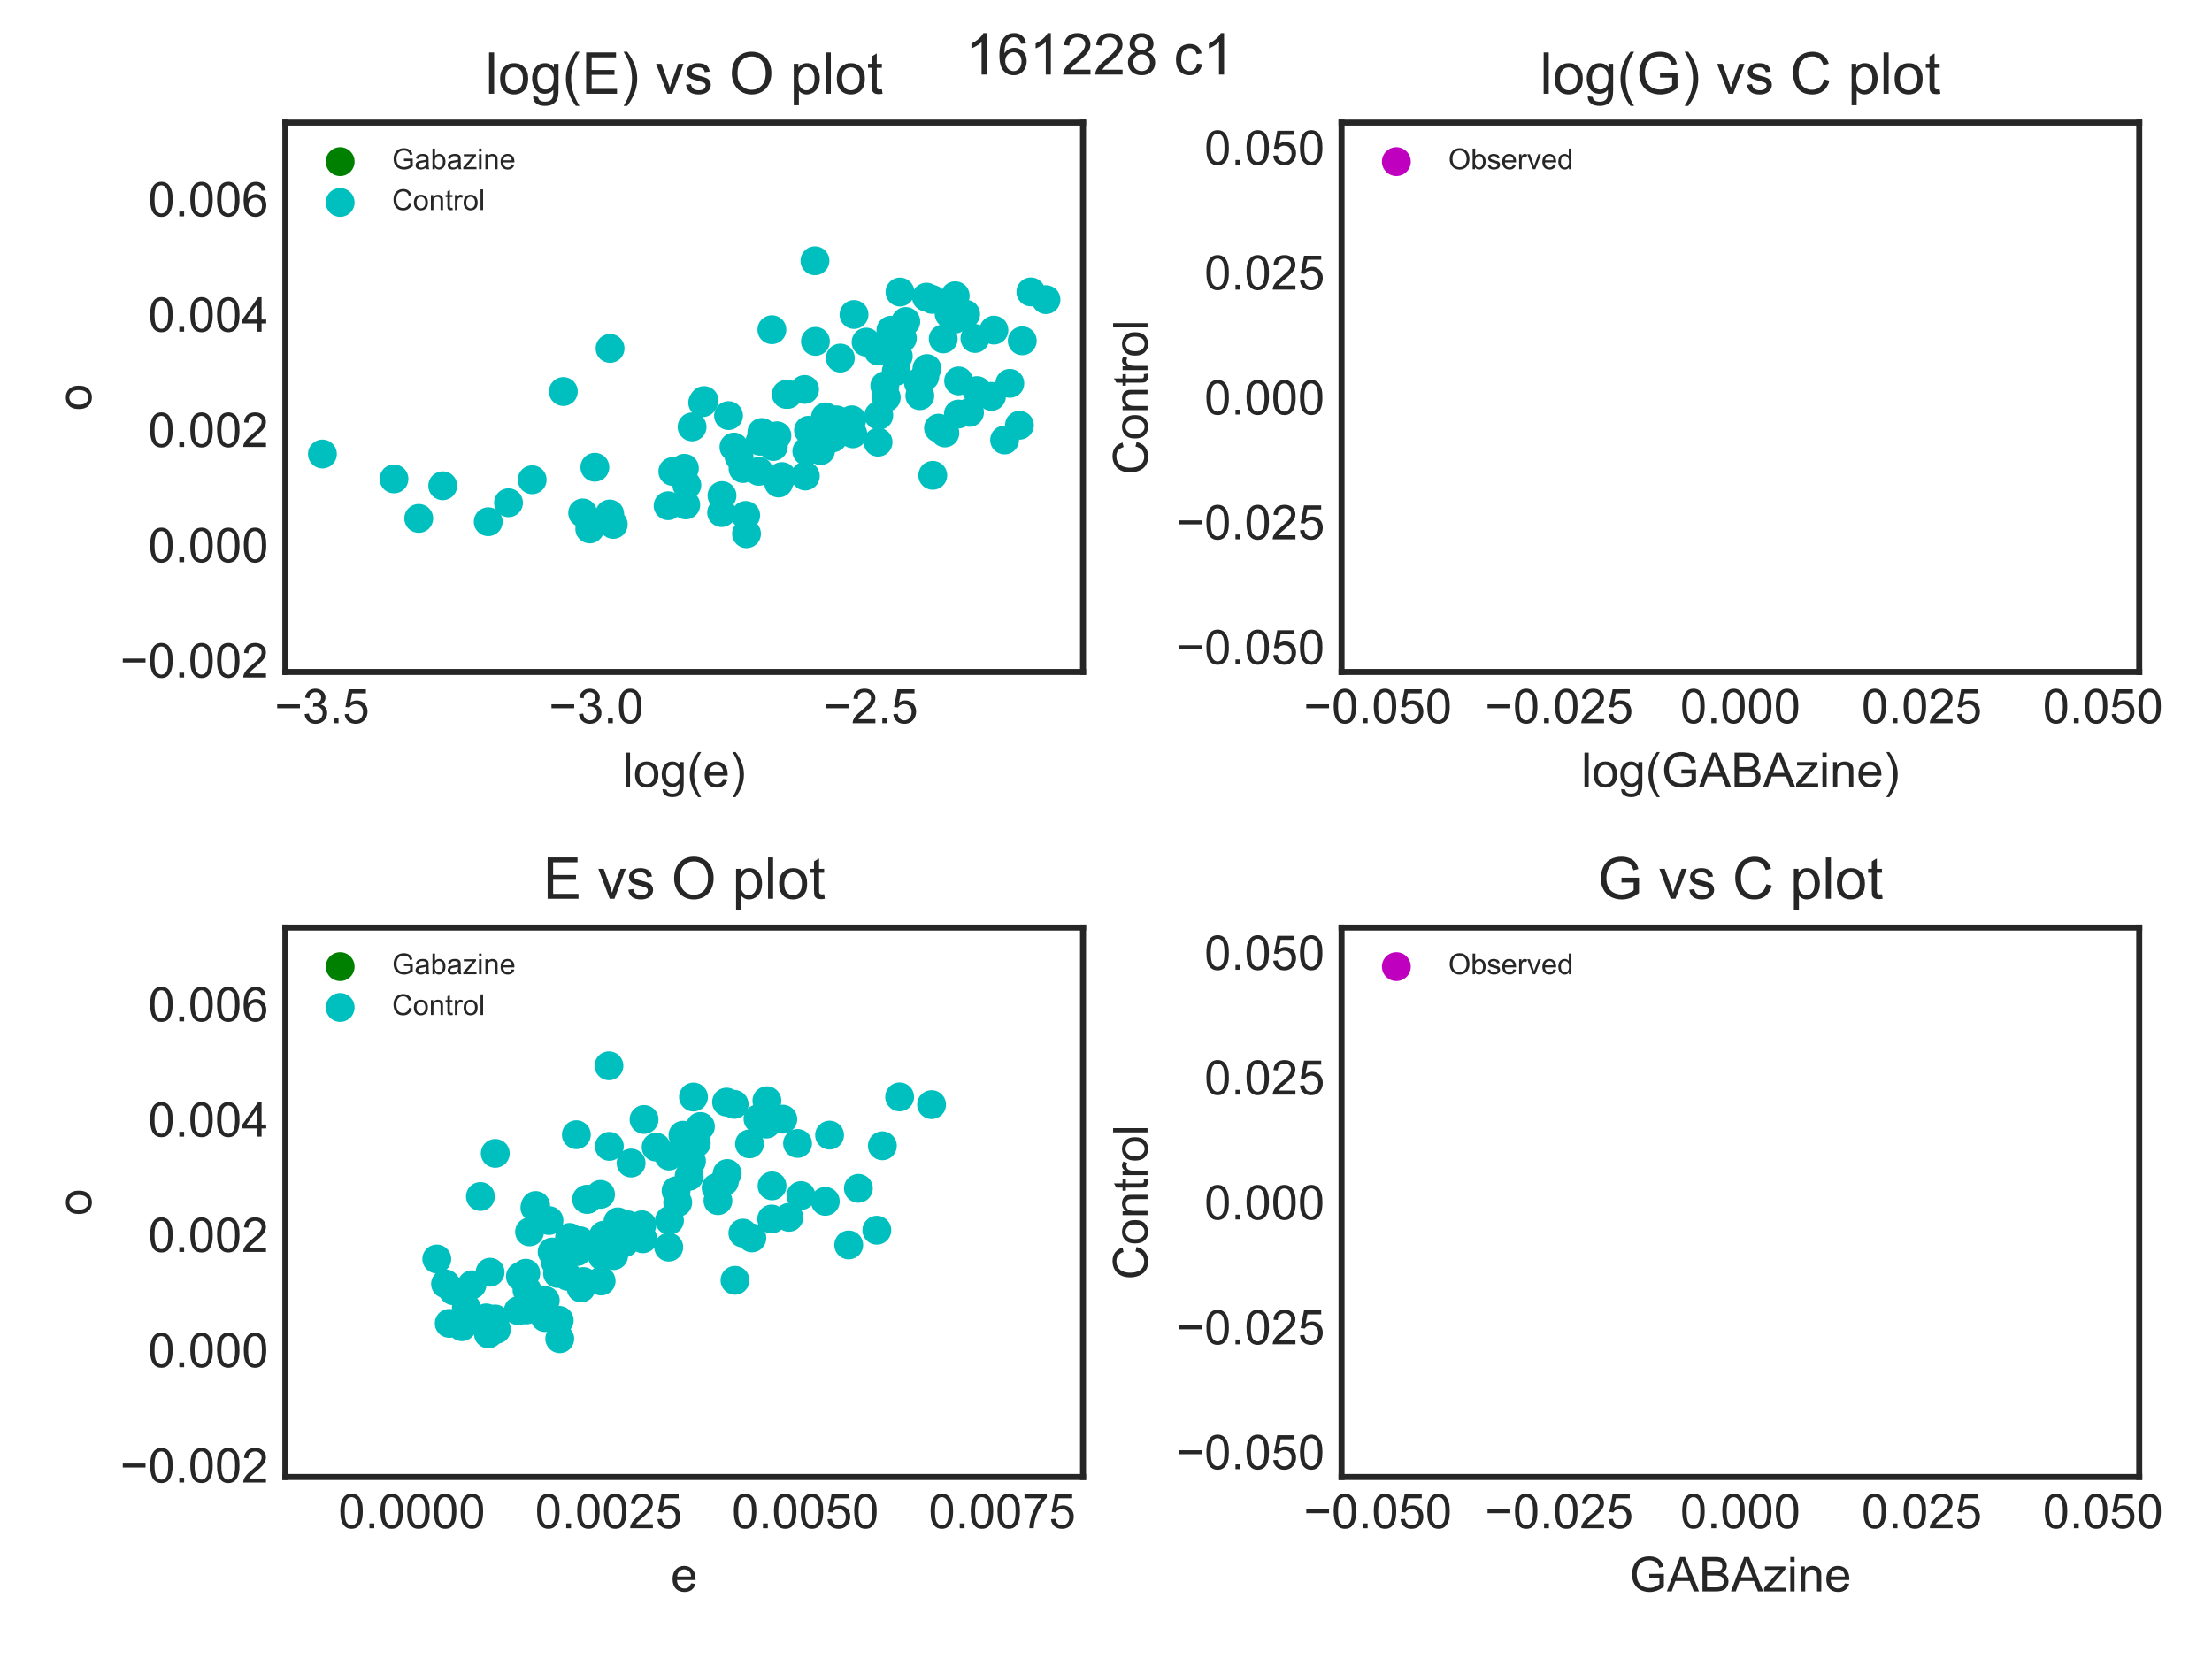 <?xml version="1.0" encoding="utf-8" standalone="no"?>
<!DOCTYPE svg PUBLIC "-//W3C//DTD SVG 1.1//EN"
  "http://www.w3.org/Graphics/SVG/1.1/DTD/svg11.dtd">
<!-- Created with matplotlib (http://matplotlib.org/) -->
<svg height="345pt" version="1.1" viewBox="0 0 460 345" width="460pt" xmlns="http://www.w3.org/2000/svg" xmlns:xlink="http://www.w3.org/1999/xlink">
 <defs>
  <style type="text/css">
*{stroke-linecap:butt;stroke-linejoin:round;}
  </style>
 </defs>
 <g id="figure_1">
  <g id="patch_1">
   <path d="M 0 345.6 
L 460.8 345.6 
L 460.8 0 
L 0 0 
z
" style="fill:#ffffff;"/>
  </g>
  <g id="axes_1">
   <g id="patch_2">
    <path d="M 59.34 139.74 
L 225.224 139.74 
L 225.224 25.496 
L 59.34 25.496 
z
" style="fill:#ffffff;"/>
   </g>
   <g id="matplotlib.axis_1">
    <g id="xtick_1">
     <g id="line2d_1"/>
     <g id="text_1">
      <!-- −3.5 -->
      <defs>
       <path d="M 52.828 31.203 
L 5.562 31.203 
L 5.562 39.406 
L 52.828 39.406 
z
" id="ArialMT-2212"/>
       <path d="M 4.203 18.891 
L 12.984 20.062 
Q 14.5 12.594 18.141 9.297 
Q 21.781 6 27 6 
Q 33.203 6 37.469 10.297 
Q 41.75 14.594 41.75 20.953 
Q 41.75 27 37.797 30.922 
Q 33.844 34.859 27.734 34.859 
Q 25.25 34.859 21.531 33.891 
L 22.516 41.609 
Q 23.391 41.5 23.922 41.5 
Q 29.547 41.5 34.031 44.422 
Q 38.531 47.359 38.531 53.469 
Q 38.531 58.297 35.25 61.469 
Q 31.984 64.656 26.812 64.656 
Q 21.688 64.656 18.266 61.422 
Q 14.844 58.203 13.875 51.766 
L 5.078 53.328 
Q 6.688 62.156 12.391 67.016 
Q 18.109 71.875 26.609 71.875 
Q 32.469 71.875 37.391 69.359 
Q 42.328 66.844 44.938 62.5 
Q 47.562 58.156 47.562 53.266 
Q 47.562 48.641 45.062 44.828 
Q 42.578 41.016 37.703 38.766 
Q 44.047 37.312 47.562 32.688 
Q 51.078 28.078 51.078 21.141 
Q 51.078 11.766 44.234 5.25 
Q 37.406 -1.266 26.953 -1.266 
Q 17.531 -1.266 11.297 4.344 
Q 5.078 9.969 4.203 18.891 
" id="ArialMT-33"/>
       <path d="M 9.078 0 
L 9.078 10.016 
L 19.094 10.016 
L 19.094 0 
z
" id="ArialMT-2e"/>
       <path d="M 4.156 18.75 
L 13.375 19.531 
Q 14.406 12.797 18.141 9.391 
Q 21.875 6 27.156 6 
Q 33.5 6 37.891 10.781 
Q 42.281 15.578 42.281 23.484 
Q 42.281 31 38.062 35.344 
Q 33.844 39.703 27 39.703 
Q 22.75 39.703 19.328 37.766 
Q 15.922 35.844 13.969 32.766 
L 5.719 33.844 
L 12.641 70.609 
L 48.25 70.609 
L 48.25 62.203 
L 19.672 62.203 
L 15.828 42.969 
Q 22.266 47.469 29.344 47.469 
Q 38.719 47.469 45.156 40.969 
Q 51.609 34.469 51.609 24.266 
Q 51.609 14.547 45.953 7.469 
Q 39.062 -1.219 27.156 -1.219 
Q 17.391 -1.219 11.203 4.25 
Q 5.031 9.719 4.156 18.75 
" id="ArialMT-35"/>
      </defs>
      <g style="fill:#262626;" transform="translate(57.087 150.398)scale(0.1 -0.1)">
       <use xlink:href="#ArialMT-2212"/>
       <use x="58.398" xlink:href="#ArialMT-33"/>
       <use x="114.014" xlink:href="#ArialMT-2e"/>
       <use x="141.797" xlink:href="#ArialMT-35"/>
      </g>
     </g>
    </g>
    <g id="xtick_2">
     <g id="line2d_2"/>
     <g id="text_2">
      <!-- −3.0 -->
      <defs>
       <path d="M 4.156 35.297 
Q 4.156 48 6.766 55.734 
Q 9.375 63.484 14.516 67.672 
Q 19.672 71.875 27.484 71.875 
Q 33.25 71.875 37.594 69.547 
Q 41.938 67.234 44.766 62.859 
Q 47.609 58.5 49.219 52.219 
Q 50.828 45.953 50.828 35.297 
Q 50.828 22.703 48.234 14.969 
Q 45.656 7.234 40.5 3 
Q 35.359 -1.219 27.484 -1.219 
Q 17.141 -1.219 11.234 6.203 
Q 4.156 15.141 4.156 35.297 
M 13.188 35.297 
Q 13.188 17.672 17.312 11.828 
Q 21.438 6 27.484 6 
Q 33.547 6 37.672 11.859 
Q 41.797 17.719 41.797 35.297 
Q 41.797 52.984 37.672 58.781 
Q 33.547 64.594 27.391 64.594 
Q 21.344 64.594 17.719 59.469 
Q 13.188 52.938 13.188 35.297 
" id="ArialMT-30"/>
      </defs>
      <g style="fill:#262626;" transform="translate(114.128 150.398)scale(0.1 -0.1)">
       <use xlink:href="#ArialMT-2212"/>
       <use x="58.398" xlink:href="#ArialMT-33"/>
       <use x="114.014" xlink:href="#ArialMT-2e"/>
       <use x="141.797" xlink:href="#ArialMT-30"/>
      </g>
     </g>
    </g>
    <g id="xtick_3">
     <g id="line2d_3"/>
     <g id="text_3">
      <!-- −2.5 -->
      <defs>
       <path d="M 50.344 8.453 
L 50.344 0 
L 3.031 0 
Q 2.938 3.172 4.047 6.109 
Q 5.859 10.938 9.828 15.625 
Q 13.812 20.312 21.344 26.469 
Q 33.016 36.031 37.109 41.625 
Q 41.219 47.219 41.219 52.203 
Q 41.219 57.422 37.469 61 
Q 33.734 64.594 27.734 64.594 
Q 21.391 64.594 17.578 60.781 
Q 13.766 56.984 13.719 50.25 
L 4.688 51.172 
Q 5.609 61.281 11.656 66.578 
Q 17.719 71.875 27.938 71.875 
Q 38.234 71.875 44.234 66.156 
Q 50.25 60.453 50.25 52 
Q 50.25 47.703 48.484 43.547 
Q 46.734 39.406 42.656 34.812 
Q 38.578 30.219 29.109 22.219 
Q 21.188 15.578 18.938 13.203 
Q 16.703 10.844 15.234 8.453 
z
" id="ArialMT-32"/>
      </defs>
      <g style="fill:#262626;" transform="translate(171.169 150.398)scale(0.1 -0.1)">
       <use xlink:href="#ArialMT-2212"/>
       <use x="58.398" xlink:href="#ArialMT-32"/>
       <use x="114.014" xlink:href="#ArialMT-2e"/>
       <use x="141.797" xlink:href="#ArialMT-35"/>
      </g>
     </g>
    </g>
    <g id="text_4">
     <!-- log(e) -->
     <defs>
      <path d="M 6.391 0 
L 6.391 71.578 
L 15.188 71.578 
L 15.188 0 
z
" id="ArialMT-6c"/>
      <path d="M 3.328 25.922 
Q 3.328 40.328 11.328 47.266 
Q 18.016 53.031 27.641 53.031 
Q 38.328 53.031 45.109 46.016 
Q 51.906 39.016 51.906 26.656 
Q 51.906 16.656 48.906 10.906 
Q 45.906 5.172 40.156 2 
Q 34.422 -1.172 27.641 -1.172 
Q 16.75 -1.172 10.031 5.812 
Q 3.328 12.797 3.328 25.922 
M 12.359 25.922 
Q 12.359 15.969 16.703 11.016 
Q 21.047 6.062 27.641 6.062 
Q 34.188 6.062 38.531 11.031 
Q 42.875 16.016 42.875 26.219 
Q 42.875 35.844 38.5 40.797 
Q 34.125 45.75 27.641 45.75 
Q 21.047 45.75 16.703 40.812 
Q 12.359 35.891 12.359 25.922 
" id="ArialMT-6f"/>
      <path d="M 4.984 -4.297 
L 13.531 -5.562 
Q 14.062 -9.516 16.5 -11.328 
Q 19.781 -13.766 25.438 -13.766 
Q 31.547 -13.766 34.859 -11.328 
Q 38.188 -8.891 39.359 -4.5 
Q 40.047 -1.812 39.984 6.781 
Q 34.234 0 25.641 0 
Q 14.938 0 9.078 7.719 
Q 3.219 15.438 3.219 26.219 
Q 3.219 33.641 5.906 39.906 
Q 8.594 46.188 13.688 49.609 
Q 18.797 53.031 25.688 53.031 
Q 34.859 53.031 40.828 45.609 
L 40.828 51.859 
L 48.922 51.859 
L 48.922 7.031 
Q 48.922 -5.078 46.453 -10.125 
Q 44 -15.188 38.641 -18.109 
Q 33.297 -21.047 25.484 -21.047 
Q 16.219 -21.047 10.5 -16.875 
Q 4.781 -12.703 4.984 -4.297 
M 12.25 26.859 
Q 12.25 16.656 16.297 11.969 
Q 20.359 7.281 26.469 7.281 
Q 32.516 7.281 36.609 11.938 
Q 40.719 16.609 40.719 26.562 
Q 40.719 36.078 36.5 40.906 
Q 32.281 45.75 26.312 45.75 
Q 20.453 45.75 16.344 40.984 
Q 12.25 36.234 12.25 26.859 
" id="ArialMT-67"/>
      <path d="M 23.391 -21.047 
Q 16.109 -11.859 11.078 0.438 
Q 6.062 12.75 6.062 25.922 
Q 6.062 37.547 9.812 48.188 
Q 14.203 60.547 23.391 72.797 
L 29.688 72.797 
Q 23.781 62.641 21.875 58.297 
Q 18.891 51.562 17.188 44.234 
Q 15.094 35.109 15.094 25.875 
Q 15.094 2.391 29.688 -21.047 
z
" id="ArialMT-28"/>
      <path d="M 42.094 16.703 
L 51.172 15.578 
Q 49.031 7.625 43.219 3.219 
Q 37.406 -1.172 28.375 -1.172 
Q 17 -1.172 10.328 5.828 
Q 3.656 12.844 3.656 25.484 
Q 3.656 38.578 10.391 45.797 
Q 17.141 53.031 27.875 53.031 
Q 38.281 53.031 44.875 45.953 
Q 51.469 38.875 51.469 26.031 
Q 51.469 25.25 51.422 23.688 
L 12.75 23.688 
Q 13.234 15.141 17.578 10.594 
Q 21.922 6.062 28.422 6.062 
Q 33.25 6.062 36.672 8.594 
Q 40.094 11.141 42.094 16.703 
M 13.234 30.906 
L 42.188 30.906 
Q 41.609 37.453 38.875 40.719 
Q 34.672 45.797 27.984 45.797 
Q 21.922 45.797 17.797 41.75 
Q 13.672 37.703 13.234 30.906 
" id="ArialMT-65"/>
      <path d="M 12.359 -21.047 
L 6.062 -21.047 
Q 20.656 2.391 20.656 25.875 
Q 20.656 35.062 18.562 44.094 
Q 16.891 51.422 13.922 58.156 
Q 12.016 62.547 6.062 72.797 
L 12.359 72.797 
Q 21.531 60.547 25.922 48.188 
Q 29.688 37.547 29.688 25.922 
Q 29.688 12.75 24.625 0.438 
Q 19.578 -11.859 12.359 -21.047 
" id="ArialMT-29"/>
     </defs>
     <g style="fill:#262626;" transform="translate(129.5 163.665)scale(0.1 -0.1)">
      <use xlink:href="#ArialMT-6c"/>
      <use x="22.217" xlink:href="#ArialMT-6f"/>
      <use x="77.832" xlink:href="#ArialMT-67"/>
      <use x="133.447" xlink:href="#ArialMT-28"/>
      <use x="166.748" xlink:href="#ArialMT-65"/>
      <use x="222.363" xlink:href="#ArialMT-29"/>
     </g>
    </g>
   </g>
   <g id="matplotlib.axis_2">
    <g id="ytick_1">
     <g id="line2d_4"/>
     <g id="text_5">
      <!-- −0.002 -->
      <g style="fill:#262626;" transform="translate(24.977 140.893)scale(0.1 -0.1)">
       <use xlink:href="#ArialMT-2212"/>
       <use x="58.398" xlink:href="#ArialMT-30"/>
       <use x="114.014" xlink:href="#ArialMT-2e"/>
       <use x="141.797" xlink:href="#ArialMT-30"/>
       <use x="197.412" xlink:href="#ArialMT-30"/>
       <use x="253.027" xlink:href="#ArialMT-32"/>
      </g>
     </g>
    </g>
    <g id="ytick_2">
     <g id="line2d_5"/>
     <g id="text_6">
      <!-- 0.000 -->
      <g style="fill:#262626;" transform="translate(30.818 116.919)scale(0.1 -0.1)">
       <use xlink:href="#ArialMT-30"/>
       <use x="55.615" xlink:href="#ArialMT-2e"/>
       <use x="83.398" xlink:href="#ArialMT-30"/>
       <use x="139.014" xlink:href="#ArialMT-30"/>
       <use x="194.629" xlink:href="#ArialMT-30"/>
      </g>
     </g>
    </g>
    <g id="ytick_3">
     <g id="line2d_6"/>
     <g id="text_7">
      <!-- 0.002 -->
      <g style="fill:#262626;" transform="translate(30.818 92.945)scale(0.1 -0.1)">
       <use xlink:href="#ArialMT-30"/>
       <use x="55.615" xlink:href="#ArialMT-2e"/>
       <use x="83.398" xlink:href="#ArialMT-30"/>
       <use x="139.014" xlink:href="#ArialMT-30"/>
       <use x="194.629" xlink:href="#ArialMT-32"/>
      </g>
     </g>
    </g>
    <g id="ytick_4">
     <g id="line2d_7"/>
     <g id="text_8">
      <!-- 0.004 -->
      <defs>
       <path d="M 32.328 0 
L 32.328 17.141 
L 1.266 17.141 
L 1.266 25.203 
L 33.938 71.578 
L 41.109 71.578 
L 41.109 25.203 
L 50.781 25.203 
L 50.781 17.141 
L 41.109 17.141 
L 41.109 0 
z
M 32.328 25.203 
L 32.328 57.469 
L 9.906 25.203 
z
" id="ArialMT-34"/>
      </defs>
      <g style="fill:#262626;" transform="translate(30.818 68.971)scale(0.1 -0.1)">
       <use xlink:href="#ArialMT-30"/>
       <use x="55.615" xlink:href="#ArialMT-2e"/>
       <use x="83.398" xlink:href="#ArialMT-30"/>
       <use x="139.014" xlink:href="#ArialMT-30"/>
       <use x="194.629" xlink:href="#ArialMT-34"/>
      </g>
     </g>
    </g>
    <g id="ytick_5">
     <g id="line2d_8"/>
     <g id="text_9">
      <!-- 0.006 -->
      <defs>
       <path d="M 49.75 54.047 
L 41.016 53.375 
Q 39.844 58.547 37.703 60.891 
Q 34.125 64.656 28.906 64.656 
Q 24.703 64.656 21.531 62.312 
Q 17.391 59.281 14.984 53.469 
Q 12.594 47.656 12.5 36.922 
Q 15.672 41.75 20.266 44.094 
Q 24.859 46.438 29.891 46.438 
Q 38.672 46.438 44.844 39.969 
Q 51.031 33.5 51.031 23.25 
Q 51.031 16.5 48.125 10.719 
Q 45.219 4.938 40.141 1.859 
Q 35.062 -1.219 28.609 -1.219 
Q 17.625 -1.219 10.688 6.859 
Q 3.766 14.938 3.766 33.5 
Q 3.766 54.25 11.422 63.672 
Q 18.109 71.875 29.438 71.875 
Q 37.891 71.875 43.281 67.141 
Q 48.688 62.406 49.75 54.047 
M 13.875 23.188 
Q 13.875 18.656 15.797 14.5 
Q 17.719 10.359 21.188 8.172 
Q 24.656 6 28.469 6 
Q 34.031 6 38.031 10.484 
Q 42.047 14.984 42.047 22.703 
Q 42.047 30.125 38.078 34.391 
Q 34.125 38.672 28.125 38.672 
Q 22.172 38.672 18.016 34.391 
Q 13.875 30.125 13.875 23.188 
" id="ArialMT-36"/>
      </defs>
      <g style="fill:#262626;" transform="translate(30.818 44.997)scale(0.1 -0.1)">
       <use xlink:href="#ArialMT-30"/>
       <use x="55.615" xlink:href="#ArialMT-2e"/>
       <use x="83.398" xlink:href="#ArialMT-30"/>
       <use x="139.014" xlink:href="#ArialMT-30"/>
       <use x="194.629" xlink:href="#ArialMT-36"/>
      </g>
     </g>
    </g>
    <g id="text_10">
     <!-- o -->
     <g style="fill:#262626;" transform="translate(18.99 85.399)rotate(-90)scale(0.1 -0.1)">
      <use xlink:href="#ArialMT-6f"/>
     </g>
    </g>
   </g>
   <g id="PathCollection_1">
    <path clip-path="url(#p0b21eeb005)" d="M 0 348.6 
C 0.796 348.6 1.559 348.284 2.121 347.721 
C 2.684 347.159 3 346.396 3 345.6 
C 3 344.804 2.684 344.041 2.121 343.479 
C 1.559 342.916 0.796 342.6 0 342.6 
C -0.796 342.6 -1.559 342.916 -2.121 343.479 
C -2.684 344.041 -3 344.804 -3 345.6 
C -3 346.396 -2.684 347.159 -2.121 347.721 
C -1.559 348.284 -0.796 348.6 0 348.6 
z
" style="fill:#008000;"/>
   </g>
   <g id="PathCollection_2">
    <defs>
     <path d="M 0 3 
C 0.796 3 1.559 2.684 2.121 2.121 
C 2.684 1.559 3 0.796 3 0 
C 3 -0.796 2.684 -1.559 2.121 -2.121 
C 1.559 -2.684 0.796 -3 0 -3 
C -0.796 -3 -1.559 -2.684 -2.121 -2.121 
C -2.684 -1.559 -3 -0.796 -3 0 
C -3 0.796 -2.684 1.559 -2.121 2.121 
C -1.559 2.684 -0.796 3 0 3 
z
" id="C0_0_2dc6d97c60"/>
    </defs>
    <g clip-path="url(#p0b21eeb005)">
     <use style="fill:#00bfbf;" x="169.575" xlink:href="#C0_0_2dc6d97c60" y="70.99"/>
    </g>
    <g clip-path="url(#p0b21eeb005)">
     <use style="fill:#00bfbf;" x="170.648" xlink:href="#C0_0_2dc6d97c60" y="93.711"/>
    </g>
    <g clip-path="url(#p0b21eeb005)">
     <use style="fill:#00bfbf;" x="158.432" xlink:href="#C0_0_2dc6d97c60" y="89.935"/>
    </g>
    <g clip-path="url(#p0b21eeb005)">
     <use style="fill:#00bfbf;" x="110.669" xlink:href="#C0_0_2dc6d97c60" y="99.771"/>
    </g>
    <g clip-path="url(#p0b21eeb005)">
     <use style="fill:#00bfbf;" x="190.991" xlink:href="#C0_0_2dc6d97c60" y="79.603"/>
    </g>
    <g clip-path="url(#p0b21eeb005)">
     <use style="fill:#00bfbf;" x="206.692" xlink:href="#C0_0_2dc6d97c60" y="68.65"/>
    </g>
    <g clip-path="url(#p0b21eeb005)">
     <use style="fill:#00bfbf;" x="151.506" xlink:href="#C0_0_2dc6d97c60" y="86.422"/>
    </g>
    <g clip-path="url(#p0b21eeb005)">
     <use style="fill:#00bfbf;" x="173.224" xlink:href="#C0_0_2dc6d97c60" y="91.055"/>
    </g>
    <g clip-path="url(#p0b21eeb005)">
     <use style="fill:#00bfbf;" x="212.589" xlink:href="#C0_0_2dc6d97c60" y="70.873"/>
    </g>
    <g clip-path="url(#p0b21eeb005)">
     <use style="fill:#00bfbf;" x="187.157" xlink:href="#C0_0_2dc6d97c60" y="60.735"/>
    </g>
    <g clip-path="url(#p0b21eeb005)">
     <use style="fill:#00bfbf;" x="187.649" xlink:href="#C0_0_2dc6d97c60" y="70.336"/>
    </g>
    <g clip-path="url(#p0b21eeb005)">
     <use style="fill:#00bfbf;" x="188.365" xlink:href="#C0_0_2dc6d97c60" y="66.862"/>
    </g>
    <g clip-path="url(#p0b21eeb005)">
     <use style="fill:#00bfbf;" x="182.745" xlink:href="#C0_0_2dc6d97c60" y="86.386"/>
    </g>
    <g clip-path="url(#p0b21eeb005)">
     <use style="fill:#00bfbf;" x="142.605" xlink:href="#C0_0_2dc6d97c60" y="105.009"/>
    </g>
    <g clip-path="url(#p0b21eeb005)">
     <use style="fill:#00bfbf;" x="192.763" xlink:href="#C0_0_2dc6d97c60" y="76.64"/>
    </g>
    <g clip-path="url(#p0b21eeb005)">
     <use style="fill:#00bfbf;" x="150.148" xlink:href="#C0_0_2dc6d97c60" y="103.057"/>
    </g>
    <g clip-path="url(#p0b21eeb005)">
     <use style="fill:#00bfbf;" x="200.81" xlink:href="#C0_0_2dc6d97c60" y="65.335"/>
    </g>
    <g clip-path="url(#p0b21eeb005)">
     <use style="fill:#00bfbf;" x="167.472" xlink:href="#C0_0_2dc6d97c60" y="98.992"/>
    </g>
    <g clip-path="url(#p0b21eeb005)">
     <use style="fill:#00bfbf;" x="67.047" xlink:href="#C0_0_2dc6d97c60" y="94.416"/>
    </g>
    <g clip-path="url(#p0b21eeb005)">
     <use style="fill:#00bfbf;" x="212.002" xlink:href="#C0_0_2dc6d97c60" y="88.432"/>
    </g>
    <g clip-path="url(#p0b21eeb005)">
     <use style="fill:#00bfbf;" x="153.695" xlink:href="#C0_0_2dc6d97c60" y="94.982"/>
    </g>
    <g clip-path="url(#p0b21eeb005)">
     <use style="fill:#00bfbf;" x="126.869" xlink:href="#C0_0_2dc6d97c60" y="72.453"/>
    </g>
    <g clip-path="url(#p0b21eeb005)">
     <use style="fill:#00bfbf;" x="201.619" xlink:href="#C0_0_2dc6d97c60" y="85.754"/>
    </g>
    <g clip-path="url(#p0b21eeb005)">
     <use style="fill:#00bfbf;" x="192.663" xlink:href="#C0_0_2dc6d97c60" y="61.792"/>
    </g>
    <g clip-path="url(#p0b21eeb005)">
     <use style="fill:#00bfbf;" x="186.805" xlink:href="#C0_0_2dc6d97c60" y="74.066"/>
    </g>
    <g clip-path="url(#p0b21eeb005)">
     <use style="fill:#00bfbf;" x="168.129" xlink:href="#C0_0_2dc6d97c60" y="89.479"/>
    </g>
    <g clip-path="url(#p0b21eeb005)">
     <use style="fill:#00bfbf;" x="199.299" xlink:href="#C0_0_2dc6d97c60" y="86.103"/>
    </g>
    <g clip-path="url(#p0b21eeb005)">
     <use style="fill:#00bfbf;" x="198.703" xlink:href="#C0_0_2dc6d97c60" y="65.033"/>
    </g>
    <g clip-path="url(#p0b21eeb005)">
     <use style="fill:#00bfbf;" x="208.913" xlink:href="#C0_0_2dc6d97c60" y="91.496"/>
    </g>
    <g clip-path="url(#p0b21eeb005)">
     <use style="fill:#00bfbf;" x="138.94" xlink:href="#C0_0_2dc6d97c60" y="105.172"/>
    </g>
    <g clip-path="url(#p0b21eeb005)">
     <use style="fill:#00bfbf;" x="167.315" xlink:href="#C0_0_2dc6d97c60" y="80.984"/>
    </g>
    <g clip-path="url(#p0b21eeb005)">
     <use style="fill:#00bfbf;" x="199.35" xlink:href="#C0_0_2dc6d97c60" y="79.213"/>
    </g>
    <g clip-path="url(#p0b21eeb005)">
     <use style="fill:#00bfbf;" x="169.475" xlink:href="#C0_0_2dc6d97c60" y="54.235"/>
    </g>
    <g clip-path="url(#p0b21eeb005)">
     <use style="fill:#00bfbf;" x="117.149" xlink:href="#C0_0_2dc6d97c60" y="81.421"/>
    </g>
    <g clip-path="url(#p0b21eeb005)">
     <use style="fill:#00bfbf;" x="142.331" xlink:href="#C0_0_2dc6d97c60" y="97.383"/>
    </g>
    <g clip-path="url(#p0b21eeb005)">
     <use style="fill:#00bfbf;" x="214.374" xlink:href="#C0_0_2dc6d97c60" y="60.708"/>
    </g>
    <g clip-path="url(#p0b21eeb005)">
     <use style="fill:#00bfbf;" x="127.531" xlink:href="#C0_0_2dc6d97c60" y="109.063"/>
    </g>
    <g clip-path="url(#p0b21eeb005)">
     <use style="fill:#00bfbf;" x="122.647" xlink:href="#C0_0_2dc6d97c60" y="110.001"/>
    </g>
    <g clip-path="url(#p0b21eeb005)">
     <use style="fill:#00bfbf;" x="167.785" xlink:href="#C0_0_2dc6d97c60" y="93.845"/>
    </g>
    <g clip-path="url(#p0b21eeb005)">
     <use style="fill:#00bfbf;" x="87.08" xlink:href="#C0_0_2dc6d97c60" y="107.809"/>
    </g>
    <g clip-path="url(#p0b21eeb005)">
     <use style="fill:#00bfbf;" x="81.93" xlink:href="#C0_0_2dc6d97c60" y="99.594"/>
    </g>
    <g clip-path="url(#p0b21eeb005)">
     <use style="fill:#00bfbf;" x="152.63" xlink:href="#C0_0_2dc6d97c60" y="92.964"/>
    </g>
    <g clip-path="url(#p0b21eeb005)">
     <use style="fill:#00bfbf;" x="158.053" xlink:href="#C0_0_2dc6d97c60" y="91.754"/>
    </g>
    <g clip-path="url(#p0b21eeb005)">
     <use style="fill:#00bfbf;" x="157.796" xlink:href="#C0_0_2dc6d97c60" y="98.022"/>
    </g>
    <g clip-path="url(#p0b21eeb005)">
     <use style="fill:#00bfbf;" x="143.925" xlink:href="#C0_0_2dc6d97c60" y="88.775"/>
    </g>
    <g clip-path="url(#p0b21eeb005)">
     <use style="fill:#00bfbf;" x="105.751" xlink:href="#C0_0_2dc6d97c60" y="104.554"/>
    </g>
    <g clip-path="url(#p0b21eeb005)">
     <use style="fill:#00bfbf;" x="150.07" xlink:href="#C0_0_2dc6d97c60" y="106.601"/>
    </g>
    <g clip-path="url(#p0b21eeb005)">
     <use style="fill:#00bfbf;" x="177.343" xlink:href="#C0_0_2dc6d97c60" y="90.215"/>
    </g>
    <g clip-path="url(#p0b21eeb005)">
     <use style="fill:#00bfbf;" x="186.386" xlink:href="#C0_0_2dc6d97c60" y="77.214"/>
    </g>
    <g clip-path="url(#p0b21eeb005)">
     <use style="fill:#00bfbf;" x="197.377" xlink:href="#C0_0_2dc6d97c60" y="65.276"/>
    </g>
    <g clip-path="url(#p0b21eeb005)">
     <use style="fill:#00bfbf;" x="155.068" xlink:href="#C0_0_2dc6d97c60" y="107.184"/>
    </g>
    <g clip-path="url(#p0b21eeb005)">
     <use style="fill:#00bfbf;" x="142.836" xlink:href="#C0_0_2dc6d97c60" y="100.875"/>
    </g>
    <g clip-path="url(#p0b21eeb005)">
     <use style="fill:#00bfbf;" x="193.843" xlink:href="#C0_0_2dc6d97c60" y="62.261"/>
    </g>
    <g clip-path="url(#p0b21eeb005)">
     <use style="fill:#00bfbf;" x="198.639" xlink:href="#C0_0_2dc6d97c60" y="61.502"/>
    </g>
    <g clip-path="url(#p0b21eeb005)">
     <use style="fill:#00bfbf;" x="203.173" xlink:href="#C0_0_2dc6d97c60" y="81.229"/>
    </g>
    <g clip-path="url(#p0b21eeb005)">
     <use style="fill:#00bfbf;" x="202.741" xlink:href="#C0_0_2dc6d97c60" y="70.39"/>
    </g>
    <g clip-path="url(#p0b21eeb005)">
     <use style="fill:#00bfbf;" x="173.965" xlink:href="#C0_0_2dc6d97c60" y="87.306"/>
    </g>
    <g clip-path="url(#p0b21eeb005)">
     <use style="fill:#00bfbf;" x="185.273" xlink:href="#C0_0_2dc6d97c60" y="68.674"/>
    </g>
    <g clip-path="url(#p0b21eeb005)">
     <use style="fill:#00bfbf;" x="195.166" xlink:href="#C0_0_2dc6d97c60" y="89.032"/>
    </g>
    <g clip-path="url(#p0b21eeb005)">
     <use style="fill:#00bfbf;" x="92.071" xlink:href="#C0_0_2dc6d97c60" y="101.018"/>
    </g>
    <g clip-path="url(#p0b21eeb005)">
     <use style="fill:#00bfbf;" x="139.923" xlink:href="#C0_0_2dc6d97c60" y="98.051"/>
    </g>
    <g clip-path="url(#p0b21eeb005)">
     <use style="fill:#00bfbf;" x="160.816" xlink:href="#C0_0_2dc6d97c60" y="92.855"/>
    </g>
    <g clip-path="url(#p0b21eeb005)">
     <use style="fill:#00bfbf;" x="182.604" xlink:href="#C0_0_2dc6d97c60" y="91.955"/>
    </g>
    <g clip-path="url(#p0b21eeb005)">
     <use style="fill:#00bfbf;" x="155.246" xlink:href="#C0_0_2dc6d97c60" y="111.001"/>
    </g>
    <g clip-path="url(#p0b21eeb005)">
     <use style="fill:#00bfbf;" x="193.972" xlink:href="#C0_0_2dc6d97c60" y="98.849"/>
    </g>
    <g clip-path="url(#p0b21eeb005)">
     <use style="fill:#00bfbf;" x="163.808" xlink:href="#C0_0_2dc6d97c60" y="82.006"/>
    </g>
    <g clip-path="url(#p0b21eeb005)">
     <use style="fill:#00bfbf;" x="170.678" xlink:href="#C0_0_2dc6d97c60" y="89.418"/>
    </g>
    <g clip-path="url(#p0b21eeb005)">
     <use style="fill:#00bfbf;" x="198.574" xlink:href="#C0_0_2dc6d97c60" y="66.357"/>
    </g>
    <g clip-path="url(#p0b21eeb005)">
     <use style="fill:#00bfbf;" x="161.921" xlink:href="#C0_0_2dc6d97c60" y="100.448"/>
    </g>
    <g clip-path="url(#p0b21eeb005)">
     <use style="fill:#00bfbf;" x="162.603" xlink:href="#C0_0_2dc6d97c60" y="99.105"/>
    </g>
    <g clip-path="url(#p0b21eeb005)">
     <use style="fill:#00bfbf;" x="177.136" xlink:href="#C0_0_2dc6d97c60" y="87.302"/>
    </g>
    <g clip-path="url(#p0b21eeb005)">
     <use style="fill:#00bfbf;" x="163.506" xlink:href="#C0_0_2dc6d97c60" y="82.011"/>
    </g>
    <g clip-path="url(#p0b21eeb005)">
     <use style="fill:#00bfbf;" x="183.997" xlink:href="#C0_0_2dc6d97c60" y="80.237"/>
    </g>
    <g clip-path="url(#p0b21eeb005)">
     <use style="fill:#00bfbf;" x="180.112" xlink:href="#C0_0_2dc6d97c60" y="71.149"/>
    </g>
    <g clip-path="url(#p0b21eeb005)">
     <use style="fill:#00bfbf;" x="171.675" xlink:href="#C0_0_2dc6d97c60" y="86.695"/>
    </g>
    <g clip-path="url(#p0b21eeb005)">
     <use style="fill:#00bfbf;" x="146.419" xlink:href="#C0_0_2dc6d97c60" y="83.293"/>
    </g>
    <g clip-path="url(#p0b21eeb005)">
     <use style="fill:#00bfbf;" x="126.794" xlink:href="#C0_0_2dc6d97c60" y="106.889"/>
    </g>
    <g clip-path="url(#p0b21eeb005)">
     <use style="fill:#00bfbf;" x="123.707" xlink:href="#C0_0_2dc6d97c60" y="97.167"/>
    </g>
    <g clip-path="url(#p0b21eeb005)">
     <use style="fill:#00bfbf;" x="196.492" xlink:href="#C0_0_2dc6d97c60" y="90.034"/>
    </g>
    <g clip-path="url(#p0b21eeb005)">
     <use style="fill:#00bfbf;" x="121.173" xlink:href="#C0_0_2dc6d97c60" y="106.667"/>
    </g>
    <g clip-path="url(#p0b21eeb005)">
     <use style="fill:#00bfbf;" x="217.517" xlink:href="#C0_0_2dc6d97c60" y="62.311"/>
    </g>
    <g clip-path="url(#p0b21eeb005)">
     <use style="fill:#00bfbf;" x="146.135" xlink:href="#C0_0_2dc6d97c60" y="83.737"/>
    </g>
    <g clip-path="url(#p0b21eeb005)">
     <use style="fill:#00bfbf;" x="192.315" xlink:href="#C0_0_2dc6d97c60" y="78.313"/>
    </g>
    <g clip-path="url(#p0b21eeb005)">
     <use style="fill:#00bfbf;" x="185.909" xlink:href="#C0_0_2dc6d97c60" y="72.101"/>
    </g>
    <g clip-path="url(#p0b21eeb005)">
     <use style="fill:#00bfbf;" x="174.75" xlink:href="#C0_0_2dc6d97c60" y="74.461"/>
    </g>
    <g clip-path="url(#p0b21eeb005)">
     <use style="fill:#00bfbf;" x="191.286" xlink:href="#C0_0_2dc6d97c60" y="82.285"/>
    </g>
    <g clip-path="url(#p0b21eeb005)">
     <use style="fill:#00bfbf;" x="196.151" xlink:href="#C0_0_2dc6d97c60" y="70.476"/>
    </g>
    <g clip-path="url(#p0b21eeb005)">
     <use style="fill:#00bfbf;" x="184.306" xlink:href="#C0_0_2dc6d97c60" y="82.654"/>
    </g>
    <g clip-path="url(#p0b21eeb005)">
     <use style="fill:#00bfbf;" x="209.996" xlink:href="#C0_0_2dc6d97c60" y="79.719"/>
    </g>
    <g clip-path="url(#p0b21eeb005)">
     <use style="fill:#00bfbf;" x="182.656" xlink:href="#C0_0_2dc6d97c60" y="73.009"/>
    </g>
    <g clip-path="url(#p0b21eeb005)">
     <use style="fill:#00bfbf;" x="101.531" xlink:href="#C0_0_2dc6d97c60" y="108.501"/>
    </g>
    <g clip-path="url(#p0b21eeb005)">
     <use style="fill:#00bfbf;" x="160.521" xlink:href="#C0_0_2dc6d97c60" y="68.566"/>
    </g>
    <g clip-path="url(#p0b21eeb005)">
     <use style="fill:#00bfbf;" x="206.181" xlink:href="#C0_0_2dc6d97c60" y="82.432"/>
    </g>
    <g clip-path="url(#p0b21eeb005)">
     <use style="fill:#00bfbf;" x="161.562" xlink:href="#C0_0_2dc6d97c60" y="90.618"/>
    </g>
    <g clip-path="url(#p0b21eeb005)">
     <use style="fill:#00bfbf;" x="154.519" xlink:href="#C0_0_2dc6d97c60" y="97.435"/>
    </g>
    <g clip-path="url(#p0b21eeb005)">
     <use style="fill:#00bfbf;" x="177.598" xlink:href="#C0_0_2dc6d97c60" y="65.401"/>
    </g>
   </g>
   <g id="patch_3">
    <path d="M 59.34 139.74 
L 59.34 25.496 
" style="fill:none;stroke:#262626;stroke-linecap:square;stroke-linejoin:miter;stroke-width:1.25;"/>
   </g>
   <g id="patch_4">
    <path d="M 225.224 139.74 
L 225.224 25.496 
" style="fill:none;stroke:#262626;stroke-linecap:square;stroke-linejoin:miter;stroke-width:1.25;"/>
   </g>
   <g id="patch_5">
    <path d="M 59.34 139.74 
L 225.224 139.74 
" style="fill:none;stroke:#262626;stroke-linecap:square;stroke-linejoin:miter;stroke-width:1.25;"/>
   </g>
   <g id="patch_6">
    <path d="M 59.34 25.496 
L 225.224 25.496 
" style="fill:none;stroke:#262626;stroke-linecap:square;stroke-linejoin:miter;stroke-width:1.25;"/>
   </g>
   <g id="text_11">
    <!-- log(E) vs O plot -->
    <defs>
     <path d="M 7.906 0 
L 7.906 71.578 
L 59.672 71.578 
L 59.672 63.141 
L 17.391 63.141 
L 17.391 41.219 
L 56.984 41.219 
L 56.984 32.812 
L 17.391 32.812 
L 17.391 8.453 
L 61.328 8.453 
L 61.328 0 
z
" id="ArialMT-45"/>
     <path id="ArialMT-20"/>
     <path d="M 21 0 
L 1.266 51.859 
L 10.547 51.859 
L 21.688 20.797 
Q 23.484 15.766 25 10.359 
Q 26.172 14.453 28.266 20.219 
L 39.797 51.859 
L 48.828 51.859 
L 29.203 0 
z
" id="ArialMT-76"/>
     <path d="M 3.078 15.484 
L 11.766 16.844 
Q 12.5 11.625 15.844 8.844 
Q 19.188 6.062 25.203 6.062 
Q 31.25 6.062 34.172 8.516 
Q 37.109 10.984 37.109 14.312 
Q 37.109 17.281 34.516 19 
Q 32.719 20.172 25.531 21.969 
Q 15.875 24.422 12.141 26.203 
Q 8.406 27.984 6.469 31.125 
Q 4.547 34.281 4.547 38.094 
Q 4.547 41.547 6.125 44.5 
Q 7.719 47.469 10.453 49.422 
Q 12.5 50.922 16.031 51.969 
Q 19.578 53.031 23.641 53.031 
Q 29.734 53.031 34.344 51.266 
Q 38.969 49.516 41.156 46.5 
Q 43.359 43.5 44.188 38.484 
L 35.594 37.312 
Q 35.016 41.312 32.203 43.547 
Q 29.391 45.797 24.266 45.797 
Q 18.219 45.797 15.625 43.797 
Q 13.031 41.797 13.031 39.109 
Q 13.031 37.406 14.109 36.031 
Q 15.188 34.625 17.484 33.688 
Q 18.797 33.203 25.25 31.453 
Q 34.578 28.953 38.25 27.359 
Q 41.938 25.781 44.031 22.75 
Q 46.141 19.734 46.141 15.234 
Q 46.141 10.844 43.578 6.953 
Q 41.016 3.078 36.172 0.953 
Q 31.344 -1.172 25.25 -1.172 
Q 15.141 -1.172 9.844 3.031 
Q 4.547 7.234 3.078 15.484 
" id="ArialMT-73"/>
     <path d="M 4.828 34.859 
Q 4.828 52.688 14.391 62.766 
Q 23.969 72.859 39.109 72.859 
Q 49.031 72.859 56.984 68.109 
Q 64.938 63.375 69.109 54.906 
Q 73.297 46.438 73.297 35.688 
Q 73.297 24.812 68.891 16.219 
Q 64.5 7.625 56.438 3.203 
Q 48.391 -1.219 39.062 -1.219 
Q 28.953 -1.219 20.984 3.656 
Q 13.031 8.547 8.922 16.984 
Q 4.828 25.438 4.828 34.859 
M 14.594 34.719 
Q 14.594 21.781 21.547 14.328 
Q 28.516 6.891 39.016 6.891 
Q 49.703 6.891 56.609 14.406 
Q 63.531 21.922 63.531 35.75 
Q 63.531 44.484 60.578 51 
Q 57.625 57.516 51.922 61.109 
Q 46.234 64.703 39.156 64.703 
Q 29.109 64.703 21.844 57.781 
Q 14.594 50.875 14.594 34.719 
" id="ArialMT-4f"/>
     <path d="M 6.594 -19.875 
L 6.594 51.859 
L 14.594 51.859 
L 14.594 45.125 
Q 17.438 49.078 21 51.047 
Q 24.562 53.031 29.641 53.031 
Q 36.281 53.031 41.359 49.609 
Q 46.438 46.188 49.016 39.953 
Q 51.609 33.734 51.609 26.312 
Q 51.609 18.359 48.75 11.984 
Q 45.906 5.609 40.453 2.219 
Q 35.016 -1.172 29 -1.172 
Q 24.609 -1.172 21.109 0.688 
Q 17.625 2.547 15.375 5.375 
L 15.375 -19.875 
z
M 14.547 25.641 
Q 14.547 15.625 18.594 10.844 
Q 22.656 6.062 28.422 6.062 
Q 34.281 6.062 38.453 11.016 
Q 42.625 15.969 42.625 26.375 
Q 42.625 36.281 38.547 41.203 
Q 34.469 46.141 28.812 46.141 
Q 23.188 46.141 18.859 40.891 
Q 14.547 35.641 14.547 25.641 
" id="ArialMT-70"/>
     <path d="M 25.781 7.859 
L 27.047 0.094 
Q 23.344 -0.688 20.406 -0.688 
Q 15.625 -0.688 12.984 0.828 
Q 10.359 2.344 9.281 4.812 
Q 8.203 7.281 8.203 15.188 
L 8.203 45.016 
L 1.766 45.016 
L 1.766 51.859 
L 8.203 51.859 
L 8.203 64.703 
L 16.938 69.969 
L 16.938 51.859 
L 25.781 51.859 
L 25.781 45.016 
L 16.938 45.016 
L 16.938 14.703 
Q 16.938 10.938 17.406 9.859 
Q 17.875 8.797 18.922 8.156 
Q 19.969 7.516 21.922 7.516 
Q 23.391 7.516 25.781 7.859 
" id="ArialMT-74"/>
    </defs>
    <g style="fill:#262626;" transform="translate(100.937 19.496)scale(0.12 -0.12)">
     <use xlink:href="#ArialMT-6c"/>
     <use x="22.217" xlink:href="#ArialMT-6f"/>
     <use x="77.832" xlink:href="#ArialMT-67"/>
     <use x="133.447" xlink:href="#ArialMT-28"/>
     <use x="166.748" xlink:href="#ArialMT-45"/>
     <use x="233.447" xlink:href="#ArialMT-29"/>
     <use x="266.748" xlink:href="#ArialMT-20"/>
     <use x="294.531" xlink:href="#ArialMT-76"/>
     <use x="344.531" xlink:href="#ArialMT-73"/>
     <use x="394.531" xlink:href="#ArialMT-20"/>
     <use x="422.314" xlink:href="#ArialMT-4f"/>
     <use x="500.098" xlink:href="#ArialMT-20"/>
     <use x="527.881" xlink:href="#ArialMT-70"/>
     <use x="583.496" xlink:href="#ArialMT-6c"/>
     <use x="605.713" xlink:href="#ArialMT-6f"/>
     <use x="661.328" xlink:href="#ArialMT-74"/>
    </g>
   </g>
   <g id="legend_1">
    <g id="PathCollection_3">
     <path d="M 70.74 36.616 
C 71.536 36.616 72.299 36.3 72.861 35.737 
C 73.424 35.175 73.74 34.412 73.74 33.616 
C 73.74 32.82 73.424 32.057 72.861 31.495 
C 72.299 30.932 71.536 30.616 70.74 30.616 
C 69.944 30.616 69.181 30.932 68.619 31.495 
C 68.056 32.057 67.74 32.82 67.74 33.616 
C 67.74 34.412 68.056 35.175 68.619 35.737 
C 69.181 36.3 69.944 36.616 70.74 36.616 
z
" style="fill:#008000;"/>
    </g>
    <g id="text_12">
     <!-- Gabazine -->
     <defs>
      <path d="M 41.219 28.078 
L 41.219 36.469 
L 71.531 36.531 
L 71.531 9.969 
Q 64.547 4.391 57.125 1.578 
Q 49.703 -1.219 41.891 -1.219 
Q 31.344 -1.219 22.719 3.297 
Q 14.109 7.812 9.719 16.359 
Q 5.328 24.906 5.328 35.453 
Q 5.328 45.906 9.688 54.953 
Q 14.062 64.016 22.266 68.406 
Q 30.469 72.797 41.156 72.797 
Q 48.922 72.797 55.188 70.281 
Q 61.469 67.781 65.031 63.281 
Q 68.609 58.797 70.453 51.562 
L 61.922 49.219 
Q 60.297 54.688 57.906 57.812 
Q 55.516 60.938 51.062 62.812 
Q 46.625 64.703 41.219 64.703 
Q 34.719 64.703 29.984 62.719 
Q 25.25 60.75 22.344 57.516 
Q 19.438 54.297 17.828 50.438 
Q 15.094 43.797 15.094 36.031 
Q 15.094 26.469 18.391 20.016 
Q 21.688 13.578 27.984 10.453 
Q 34.281 7.328 41.359 7.328 
Q 47.516 7.328 53.375 9.688 
Q 59.234 12.062 62.25 14.75 
L 62.25 28.078 
z
" id="ArialMT-47"/>
      <path d="M 40.438 6.391 
Q 35.547 2.25 31.031 0.531 
Q 26.516 -1.172 21.344 -1.172 
Q 12.797 -1.172 8.203 3 
Q 3.609 7.172 3.609 13.672 
Q 3.609 17.484 5.344 20.625 
Q 7.078 23.781 9.891 25.688 
Q 12.703 27.594 16.219 28.562 
Q 18.797 29.25 24.031 29.891 
Q 34.672 31.156 39.703 32.906 
Q 39.75 34.719 39.75 35.203 
Q 39.75 40.578 37.25 42.781 
Q 33.891 45.75 27.25 45.75 
Q 21.047 45.75 18.094 43.578 
Q 15.141 41.406 13.719 35.891 
L 5.125 37.062 
Q 6.297 42.578 8.984 45.969 
Q 11.672 49.359 16.75 51.188 
Q 21.828 53.031 28.516 53.031 
Q 35.156 53.031 39.297 51.469 
Q 43.453 49.906 45.406 47.531 
Q 47.359 45.172 48.141 41.547 
Q 48.578 39.312 48.578 33.453 
L 48.578 21.734 
Q 48.578 9.469 49.141 6.219 
Q 49.703 2.984 51.375 0 
L 42.188 0 
Q 40.828 2.734 40.438 6.391 
M 39.703 26.031 
Q 34.906 24.078 25.344 22.703 
Q 19.922 21.922 17.672 20.938 
Q 15.438 19.969 14.203 18.094 
Q 12.984 16.219 12.984 13.922 
Q 12.984 10.406 15.641 8.062 
Q 18.312 5.719 23.438 5.719 
Q 28.516 5.719 32.469 7.938 
Q 36.422 10.156 38.281 14.016 
Q 39.703 17 39.703 22.797 
z
" id="ArialMT-61"/>
      <path d="M 14.703 0 
L 6.547 0 
L 6.547 71.578 
L 15.328 71.578 
L 15.328 46.047 
Q 20.906 53.031 29.547 53.031 
Q 34.328 53.031 38.594 51.094 
Q 42.875 49.172 45.625 45.672 
Q 48.391 42.188 49.953 37.25 
Q 51.516 32.328 51.516 26.703 
Q 51.516 13.375 44.922 6.094 
Q 38.328 -1.172 29.109 -1.172 
Q 19.922 -1.172 14.703 6.5 
z
M 14.594 26.312 
Q 14.594 17 17.141 12.844 
Q 21.297 6.062 28.375 6.062 
Q 34.125 6.062 38.328 11.062 
Q 42.531 16.062 42.531 25.984 
Q 42.531 36.141 38.5 40.969 
Q 34.469 45.797 28.766 45.797 
Q 23 45.797 18.797 40.797 
Q 14.594 35.797 14.594 26.312 
" id="ArialMT-62"/>
      <path d="M 1.953 0 
L 1.953 7.125 
L 34.969 45.016 
Q 29.344 44.734 25.047 44.734 
L 3.906 44.734 
L 3.906 51.859 
L 46.297 51.859 
L 46.297 46.047 
L 18.219 13.141 
L 12.797 7.125 
Q 18.703 7.562 23.875 7.562 
L 47.859 7.562 
L 47.859 0 
z
" id="ArialMT-7a"/>
      <path d="M 6.641 61.469 
L 6.641 71.578 
L 15.438 71.578 
L 15.438 61.469 
z
M 6.641 0 
L 6.641 51.859 
L 15.438 51.859 
L 15.438 0 
z
" id="ArialMT-69"/>
      <path d="M 6.594 0 
L 6.594 51.859 
L 14.5 51.859 
L 14.5 44.484 
Q 20.219 53.031 31 53.031 
Q 35.688 53.031 39.625 51.344 
Q 43.562 49.656 45.516 46.922 
Q 47.469 44.188 48.25 40.438 
Q 48.734 37.984 48.734 31.891 
L 48.734 0 
L 39.938 0 
L 39.938 31.547 
Q 39.938 36.922 38.906 39.578 
Q 37.891 42.234 35.281 43.812 
Q 32.672 45.406 29.156 45.406 
Q 23.531 45.406 19.453 41.844 
Q 15.375 38.281 15.375 28.328 
L 15.375 0 
z
" id="ArialMT-6e"/>
     </defs>
     <g style="fill:#262626;" transform="translate(81.54 35.191)scale(0.06 -0.06)">
      <use xlink:href="#ArialMT-47"/>
      <use x="77.783" xlink:href="#ArialMT-61"/>
      <use x="133.398" xlink:href="#ArialMT-62"/>
      <use x="189.014" xlink:href="#ArialMT-61"/>
      <use x="244.629" xlink:href="#ArialMT-7a"/>
      <use x="294.629" xlink:href="#ArialMT-69"/>
      <use x="316.846" xlink:href="#ArialMT-6e"/>
      <use x="372.461" xlink:href="#ArialMT-65"/>
     </g>
    </g>
    <g id="PathCollection_4">
     <path d="M 70.74 45.103 
C 71.536 45.103 72.299 44.787 72.861 44.224 
C 73.424 43.662 73.74 42.899 73.74 42.103 
C 73.74 41.308 73.424 40.544 72.861 39.982 
C 72.299 39.419 71.536 39.103 70.74 39.103 
C 69.944 39.103 69.181 39.419 68.619 39.982 
C 68.056 40.544 67.74 41.308 67.74 42.103 
C 67.74 42.899 68.056 43.662 68.619 44.224 
C 69.181 44.787 69.944 45.103 70.74 45.103 
z
" style="fill:#00bfbf;"/>
    </g>
    <g id="text_13">
     <!-- Control -->
     <defs>
      <path d="M 58.797 25.094 
L 68.266 22.703 
Q 65.281 11.031 57.547 4.906 
Q 49.812 -1.219 38.625 -1.219 
Q 27.047 -1.219 19.797 3.484 
Q 12.547 8.203 8.766 17.141 
Q 4.984 26.078 4.984 36.328 
Q 4.984 47.516 9.25 55.828 
Q 13.531 64.156 21.406 68.469 
Q 29.297 72.797 38.766 72.797 
Q 49.516 72.797 56.828 67.328 
Q 64.156 61.859 67.047 51.953 
L 57.719 49.75 
Q 55.219 57.562 50.484 61.125 
Q 45.75 64.703 38.578 64.703 
Q 30.328 64.703 24.781 60.734 
Q 19.234 56.781 16.984 50.109 
Q 14.75 43.453 14.75 36.375 
Q 14.75 27.25 17.406 20.438 
Q 20.062 13.625 25.672 10.25 
Q 31.297 6.891 37.844 6.891 
Q 45.797 6.891 51.312 11.469 
Q 56.844 16.062 58.797 25.094 
" id="ArialMT-43"/>
      <path d="M 6.5 0 
L 6.5 51.859 
L 14.406 51.859 
L 14.406 44 
Q 17.438 49.516 20 51.266 
Q 22.562 53.031 25.641 53.031 
Q 30.078 53.031 34.672 50.203 
L 31.641 42.047 
Q 28.422 43.953 25.203 43.953 
Q 22.312 43.953 20.016 42.219 
Q 17.719 40.484 16.75 37.406 
Q 15.281 32.719 15.281 27.156 
L 15.281 0 
z
" id="ArialMT-72"/>
     </defs>
     <g style="fill:#262626;" transform="translate(81.54 43.678)scale(0.06 -0.06)">
      <use xlink:href="#ArialMT-43"/>
      <use x="72.217" xlink:href="#ArialMT-6f"/>
      <use x="127.832" xlink:href="#ArialMT-6e"/>
      <use x="183.447" xlink:href="#ArialMT-74"/>
      <use x="211.23" xlink:href="#ArialMT-72"/>
      <use x="244.531" xlink:href="#ArialMT-6f"/>
      <use x="300.146" xlink:href="#ArialMT-6c"/>
     </g>
    </g>
   </g>
  </g>
  <g id="axes_2">
   <g id="patch_7">
    <path d="M 278.984 139.74 
L 444.869 139.74 
L 444.869 25.496 
L 278.984 25.496 
z
" style="fill:#ffffff;"/>
   </g>
   <g id="matplotlib.axis_3">
    <g id="xtick_4">
     <g id="line2d_9"/>
     <g id="text_14">
      <!-- −0.050 -->
      <g style="fill:#262626;" transform="translate(271.093 150.398)scale(0.1 -0.1)">
       <use xlink:href="#ArialMT-2212"/>
       <use x="58.398" xlink:href="#ArialMT-30"/>
       <use x="114.014" xlink:href="#ArialMT-2e"/>
       <use x="141.797" xlink:href="#ArialMT-30"/>
       <use x="197.412" xlink:href="#ArialMT-35"/>
       <use x="253.027" xlink:href="#ArialMT-30"/>
      </g>
     </g>
    </g>
    <g id="xtick_5">
     <g id="line2d_10"/>
     <g id="text_15">
      <!-- −0.025 -->
      <g style="fill:#262626;" transform="translate(308.794 150.398)scale(0.1 -0.1)">
       <use xlink:href="#ArialMT-2212"/>
       <use x="58.398" xlink:href="#ArialMT-30"/>
       <use x="114.014" xlink:href="#ArialMT-2e"/>
       <use x="141.797" xlink:href="#ArialMT-30"/>
       <use x="197.412" xlink:href="#ArialMT-32"/>
       <use x="253.027" xlink:href="#ArialMT-35"/>
      </g>
     </g>
    </g>
    <g id="xtick_6">
     <g id="line2d_11"/>
     <g id="text_16">
      <!-- 0.000 -->
      <g style="fill:#262626;" transform="translate(349.415 150.398)scale(0.1 -0.1)">
       <use xlink:href="#ArialMT-30"/>
       <use x="55.615" xlink:href="#ArialMT-2e"/>
       <use x="83.398" xlink:href="#ArialMT-30"/>
       <use x="139.014" xlink:href="#ArialMT-30"/>
       <use x="194.629" xlink:href="#ArialMT-30"/>
      </g>
     </g>
    </g>
    <g id="xtick_7">
     <g id="line2d_12"/>
     <g id="text_17">
      <!-- 0.025 -->
      <g style="fill:#262626;" transform="translate(387.116 150.398)scale(0.1 -0.1)">
       <use xlink:href="#ArialMT-30"/>
       <use x="55.615" xlink:href="#ArialMT-2e"/>
       <use x="83.398" xlink:href="#ArialMT-30"/>
       <use x="139.014" xlink:href="#ArialMT-32"/>
       <use x="194.629" xlink:href="#ArialMT-35"/>
      </g>
     </g>
    </g>
    <g id="xtick_8">
     <g id="line2d_13"/>
     <g id="text_18">
      <!-- 0.050 -->
      <g style="fill:#262626;" transform="translate(424.817 150.398)scale(0.1 -0.1)">
       <use xlink:href="#ArialMT-30"/>
       <use x="55.615" xlink:href="#ArialMT-2e"/>
       <use x="83.398" xlink:href="#ArialMT-30"/>
       <use x="139.014" xlink:href="#ArialMT-35"/>
       <use x="194.629" xlink:href="#ArialMT-30"/>
      </g>
     </g>
    </g>
    <g id="text_19">
     <!-- log(GABAzine) -->
     <defs>
      <path d="M -0.141 0 
L 27.344 71.578 
L 37.547 71.578 
L 66.844 0 
L 56.062 0 
L 47.703 21.688 
L 17.781 21.688 
L 9.906 0 
z
M 20.516 29.391 
L 44.781 29.391 
L 37.312 49.219 
Q 33.891 58.25 32.234 64.062 
Q 30.859 57.172 28.375 50.391 
z
" id="ArialMT-41"/>
      <path d="M 7.328 0 
L 7.328 71.578 
L 34.188 71.578 
Q 42.391 71.578 47.344 69.406 
Q 52.297 67.234 55.094 62.719 
Q 57.906 58.203 57.906 53.266 
Q 57.906 48.688 55.422 44.625 
Q 52.938 40.578 47.906 38.094 
Q 54.391 36.188 57.875 31.594 
Q 61.375 27 61.375 20.75 
Q 61.375 15.719 59.25 11.391 
Q 57.125 7.078 54 4.734 
Q 50.875 2.391 46.156 1.188 
Q 41.453 0 34.625 0 
z
M 16.797 41.5 
L 32.281 41.5 
Q 38.578 41.5 41.312 42.328 
Q 44.922 43.406 46.75 45.891 
Q 48.578 48.391 48.578 52.156 
Q 48.578 55.719 46.875 58.422 
Q 45.172 61.141 41.984 62.141 
Q 38.812 63.141 31.109 63.141 
L 16.797 63.141 
z
M 16.797 8.453 
L 34.625 8.453 
Q 39.203 8.453 41.062 8.797 
Q 44.344 9.375 46.531 10.734 
Q 48.734 12.109 50.141 14.719 
Q 51.562 17.328 51.562 20.75 
Q 51.562 24.75 49.516 27.703 
Q 47.469 30.672 43.828 31.859 
Q 40.188 33.062 33.344 33.062 
L 16.797 33.062 
z
" id="ArialMT-42"/>
     </defs>
     <g style="fill:#262626;" transform="translate(328.858 163.665)scale(0.1 -0.1)">
      <use xlink:href="#ArialMT-6c"/>
      <use x="22.217" xlink:href="#ArialMT-6f"/>
      <use x="77.832" xlink:href="#ArialMT-67"/>
      <use x="133.447" xlink:href="#ArialMT-28"/>
      <use x="166.748" xlink:href="#ArialMT-47"/>
      <use x="244.531" xlink:href="#ArialMT-41"/>
      <use x="311.23" xlink:href="#ArialMT-42"/>
      <use x="377.93" xlink:href="#ArialMT-41"/>
      <use x="444.629" xlink:href="#ArialMT-7a"/>
      <use x="494.629" xlink:href="#ArialMT-69"/>
      <use x="516.846" xlink:href="#ArialMT-6e"/>
      <use x="572.461" xlink:href="#ArialMT-65"/>
      <use x="628.076" xlink:href="#ArialMT-29"/>
     </g>
    </g>
   </g>
   <g id="matplotlib.axis_4">
    <g id="ytick_6">
     <g id="line2d_14"/>
     <g id="text_20">
      <!-- −0.050 -->
      <g style="fill:#262626;" transform="translate(244.622 138.126)scale(0.1 -0.1)">
       <use xlink:href="#ArialMT-2212"/>
       <use x="58.398" xlink:href="#ArialMT-30"/>
       <use x="114.014" xlink:href="#ArialMT-2e"/>
       <use x="141.797" xlink:href="#ArialMT-30"/>
       <use x="197.412" xlink:href="#ArialMT-35"/>
       <use x="253.027" xlink:href="#ArialMT-30"/>
      </g>
     </g>
    </g>
    <g id="ytick_7">
     <g id="line2d_15"/>
     <g id="text_21">
      <!-- −0.025 -->
      <g style="fill:#262626;" transform="translate(244.622 112.162)scale(0.1 -0.1)">
       <use xlink:href="#ArialMT-2212"/>
       <use x="58.398" xlink:href="#ArialMT-30"/>
       <use x="114.014" xlink:href="#ArialMT-2e"/>
       <use x="141.797" xlink:href="#ArialMT-30"/>
       <use x="197.412" xlink:href="#ArialMT-32"/>
       <use x="253.027" xlink:href="#ArialMT-35"/>
      </g>
     </g>
    </g>
    <g id="ytick_8">
     <g id="line2d_16"/>
     <g id="text_22">
      <!-- 0.000 -->
      <g style="fill:#262626;" transform="translate(250.462 86.197)scale(0.1 -0.1)">
       <use xlink:href="#ArialMT-30"/>
       <use x="55.615" xlink:href="#ArialMT-2e"/>
       <use x="83.398" xlink:href="#ArialMT-30"/>
       <use x="139.014" xlink:href="#ArialMT-30"/>
       <use x="194.629" xlink:href="#ArialMT-30"/>
      </g>
     </g>
    </g>
    <g id="ytick_9">
     <g id="line2d_17"/>
     <g id="text_23">
      <!-- 0.025 -->
      <g style="fill:#262626;" transform="translate(250.462 60.233)scale(0.1 -0.1)">
       <use xlink:href="#ArialMT-30"/>
       <use x="55.615" xlink:href="#ArialMT-2e"/>
       <use x="83.398" xlink:href="#ArialMT-30"/>
       <use x="139.014" xlink:href="#ArialMT-32"/>
       <use x="194.629" xlink:href="#ArialMT-35"/>
      </g>
     </g>
    </g>
    <g id="ytick_10">
     <g id="line2d_18"/>
     <g id="text_24">
      <!-- 0.050 -->
      <g style="fill:#262626;" transform="translate(250.462 34.268)scale(0.1 -0.1)">
       <use xlink:href="#ArialMT-30"/>
       <use x="55.615" xlink:href="#ArialMT-2e"/>
       <use x="83.398" xlink:href="#ArialMT-30"/>
       <use x="139.014" xlink:href="#ArialMT-35"/>
       <use x="194.629" xlink:href="#ArialMT-30"/>
      </g>
     </g>
    </g>
    <g id="text_25">
     <!-- Control -->
     <g style="fill:#262626;" transform="translate(238.634 98.735)rotate(-90)scale(0.1 -0.1)">
      <use xlink:href="#ArialMT-43"/>
      <use x="72.217" xlink:href="#ArialMT-6f"/>
      <use x="127.832" xlink:href="#ArialMT-6e"/>
      <use x="183.447" xlink:href="#ArialMT-74"/>
      <use x="211.23" xlink:href="#ArialMT-72"/>
      <use x="244.531" xlink:href="#ArialMT-6f"/>
      <use x="300.146" xlink:href="#ArialMT-6c"/>
     </g>
    </g>
   </g>
   <g id="PathCollection_5">
    <path clip-path="url(#p144800f036)" d="M 0 348.6 
C 0.796 348.6 1.559 348.284 2.121 347.721 
C 2.684 347.159 3 346.396 3 345.6 
C 3 344.804 2.684 344.041 2.121 343.479 
C 1.559 342.916 0.796 342.6 0 342.6 
C -0.796 342.6 -1.559 342.916 -2.121 343.479 
C -2.684 344.041 -3 344.804 -3 345.6 
C -3 346.396 -2.684 347.159 -2.121 347.721 
C -1.559 348.284 -0.796 348.6 0 348.6 
z
" style="fill:#bf00bf;"/>
   </g>
   <g id="patch_8">
    <path d="M 278.984 139.74 
L 278.984 25.496 
" style="fill:none;stroke:#262626;stroke-linecap:square;stroke-linejoin:miter;stroke-width:1.25;"/>
   </g>
   <g id="patch_9">
    <path d="M 444.869 139.74 
L 444.869 25.496 
" style="fill:none;stroke:#262626;stroke-linecap:square;stroke-linejoin:miter;stroke-width:1.25;"/>
   </g>
   <g id="patch_10">
    <path d="M 278.984 139.74 
L 444.869 139.74 
" style="fill:none;stroke:#262626;stroke-linecap:square;stroke-linejoin:miter;stroke-width:1.25;"/>
   </g>
   <g id="patch_11">
    <path d="M 278.984 25.496 
L 444.869 25.496 
" style="fill:none;stroke:#262626;stroke-linecap:square;stroke-linejoin:miter;stroke-width:1.25;"/>
   </g>
   <g id="text_26">
    <!-- log(G) vs C plot -->
    <g style="fill:#262626;" transform="translate(320.251 19.496)scale(0.12 -0.12)">
     <use xlink:href="#ArialMT-6c"/>
     <use x="22.217" xlink:href="#ArialMT-6f"/>
     <use x="77.832" xlink:href="#ArialMT-67"/>
     <use x="133.447" xlink:href="#ArialMT-28"/>
     <use x="166.748" xlink:href="#ArialMT-47"/>
     <use x="244.531" xlink:href="#ArialMT-29"/>
     <use x="277.832" xlink:href="#ArialMT-20"/>
     <use x="305.615" xlink:href="#ArialMT-76"/>
     <use x="355.615" xlink:href="#ArialMT-73"/>
     <use x="405.615" xlink:href="#ArialMT-20"/>
     <use x="433.398" xlink:href="#ArialMT-43"/>
     <use x="505.615" xlink:href="#ArialMT-20"/>
     <use x="533.398" xlink:href="#ArialMT-70"/>
     <use x="589.014" xlink:href="#ArialMT-6c"/>
     <use x="611.23" xlink:href="#ArialMT-6f"/>
     <use x="666.846" xlink:href="#ArialMT-74"/>
    </g>
   </g>
   <g id="legend_2">
    <g id="PathCollection_6">
     <path d="M 290.384 36.616 
C 291.18 36.616 291.943 36.3 292.506 35.737 
C 293.068 35.175 293.384 34.412 293.384 33.616 
C 293.384 32.82 293.068 32.057 292.506 31.495 
C 291.943 30.932 291.18 30.616 290.384 30.616 
C 289.589 30.616 288.826 30.932 288.263 31.495 
C 287.7 32.057 287.384 32.82 287.384 33.616 
C 287.384 34.412 287.7 35.175 288.263 35.737 
C 288.826 36.3 289.589 36.616 290.384 36.616 
z
" style="fill:#bf00bf;"/>
    </g>
    <g id="text_27">
     <!-- Observed -->
     <defs>
      <path d="M 40.234 0 
L 40.234 6.547 
Q 35.297 -1.172 25.734 -1.172 
Q 19.531 -1.172 14.328 2.25 
Q 9.125 5.672 6.266 11.797 
Q 3.422 17.922 3.422 25.875 
Q 3.422 33.641 6 39.969 
Q 8.594 46.297 13.766 49.656 
Q 18.953 53.031 25.344 53.031 
Q 30.031 53.031 33.688 51.047 
Q 37.359 49.078 39.656 45.906 
L 39.656 71.578 
L 48.391 71.578 
L 48.391 0 
z
M 12.453 25.875 
Q 12.453 15.922 16.641 10.984 
Q 20.844 6.062 26.562 6.062 
Q 32.328 6.062 36.344 10.766 
Q 40.375 15.484 40.375 25.141 
Q 40.375 35.797 36.266 40.766 
Q 32.172 45.75 26.172 45.75 
Q 20.312 45.75 16.375 40.969 
Q 12.453 36.188 12.453 25.875 
" id="ArialMT-64"/>
     </defs>
     <g style="fill:#262626;" transform="translate(301.184 35.191)scale(0.06 -0.06)">
      <use xlink:href="#ArialMT-4f"/>
      <use x="77.783" xlink:href="#ArialMT-62"/>
      <use x="133.398" xlink:href="#ArialMT-73"/>
      <use x="183.398" xlink:href="#ArialMT-65"/>
      <use x="239.014" xlink:href="#ArialMT-72"/>
      <use x="272.314" xlink:href="#ArialMT-76"/>
      <use x="322.314" xlink:href="#ArialMT-65"/>
      <use x="377.93" xlink:href="#ArialMT-64"/>
     </g>
    </g>
   </g>
  </g>
  <g id="axes_3">
   <g id="patch_12">
    <path d="M 59.34 307.14 
L 225.224 307.14 
L 225.224 192.896 
L 59.34 192.896 
z
" style="fill:#ffffff;"/>
   </g>
   <g id="matplotlib.axis_5">
    <g id="xtick_9">
     <g id="line2d_19"/>
     <g id="text_28">
      <!-- 0.0000 -->
      <g style="fill:#262626;" transform="translate(70.36 317.798)scale(0.1 -0.1)">
       <use xlink:href="#ArialMT-30"/>
       <use x="55.615" xlink:href="#ArialMT-2e"/>
       <use x="83.398" xlink:href="#ArialMT-30"/>
       <use x="139.014" xlink:href="#ArialMT-30"/>
       <use x="194.629" xlink:href="#ArialMT-30"/>
       <use x="250.244" xlink:href="#ArialMT-30"/>
      </g>
     </g>
    </g>
    <g id="xtick_10">
     <g id="line2d_20"/>
     <g id="text_29">
      <!-- 0.0025 -->
      <g style="fill:#262626;" transform="translate(111.278 317.798)scale(0.1 -0.1)">
       <use xlink:href="#ArialMT-30"/>
       <use x="55.615" xlink:href="#ArialMT-2e"/>
       <use x="83.398" xlink:href="#ArialMT-30"/>
       <use x="139.014" xlink:href="#ArialMT-30"/>
       <use x="194.629" xlink:href="#ArialMT-32"/>
       <use x="250.244" xlink:href="#ArialMT-35"/>
      </g>
     </g>
    </g>
    <g id="xtick_11">
     <g id="line2d_21"/>
     <g id="text_30">
      <!-- 0.0050 -->
      <g style="fill:#262626;" transform="translate(152.196 317.798)scale(0.1 -0.1)">
       <use xlink:href="#ArialMT-30"/>
       <use x="55.615" xlink:href="#ArialMT-2e"/>
       <use x="83.398" xlink:href="#ArialMT-30"/>
       <use x="139.014" xlink:href="#ArialMT-30"/>
       <use x="194.629" xlink:href="#ArialMT-35"/>
       <use x="250.244" xlink:href="#ArialMT-30"/>
      </g>
     </g>
    </g>
    <g id="xtick_12">
     <g id="line2d_22"/>
     <g id="text_31">
      <!-- 0.0075 -->
      <defs>
       <path d="M 4.734 62.203 
L 4.734 70.656 
L 51.078 70.656 
L 51.078 63.812 
Q 44.234 56.547 37.516 44.484 
Q 30.812 32.422 27.156 19.672 
Q 24.516 10.688 23.781 0 
L 14.75 0 
Q 14.891 8.453 18.062 20.406 
Q 21.234 32.375 27.172 43.484 
Q 33.109 54.594 39.797 62.203 
z
" id="ArialMT-37"/>
      </defs>
      <g style="fill:#262626;" transform="translate(193.114 317.798)scale(0.1 -0.1)">
       <use xlink:href="#ArialMT-30"/>
       <use x="55.615" xlink:href="#ArialMT-2e"/>
       <use x="83.398" xlink:href="#ArialMT-30"/>
       <use x="139.014" xlink:href="#ArialMT-30"/>
       <use x="194.629" xlink:href="#ArialMT-37"/>
       <use x="250.244" xlink:href="#ArialMT-35"/>
      </g>
     </g>
    </g>
    <g id="text_32">
     <!-- e -->
     <g style="fill:#262626;" transform="translate(139.502 330.943)scale(0.1 -0.1)">
      <use xlink:href="#ArialMT-65"/>
     </g>
    </g>
   </g>
   <g id="matplotlib.axis_6">
    <g id="ytick_11">
     <g id="line2d_23"/>
     <g id="text_33">
      <!-- −0.002 -->
      <g style="fill:#262626;" transform="translate(24.977 308.293)scale(0.1 -0.1)">
       <use xlink:href="#ArialMT-2212"/>
       <use x="58.398" xlink:href="#ArialMT-30"/>
       <use x="114.014" xlink:href="#ArialMT-2e"/>
       <use x="141.797" xlink:href="#ArialMT-30"/>
       <use x="197.412" xlink:href="#ArialMT-30"/>
       <use x="253.027" xlink:href="#ArialMT-32"/>
      </g>
     </g>
    </g>
    <g id="ytick_12">
     <g id="line2d_24"/>
     <g id="text_34">
      <!-- 0.000 -->
      <g style="fill:#262626;" transform="translate(30.818 284.319)scale(0.1 -0.1)">
       <use xlink:href="#ArialMT-30"/>
       <use x="55.615" xlink:href="#ArialMT-2e"/>
       <use x="83.398" xlink:href="#ArialMT-30"/>
       <use x="139.014" xlink:href="#ArialMT-30"/>
       <use x="194.629" xlink:href="#ArialMT-30"/>
      </g>
     </g>
    </g>
    <g id="ytick_13">
     <g id="line2d_25"/>
     <g id="text_35">
      <!-- 0.002 -->
      <g style="fill:#262626;" transform="translate(30.818 260.345)scale(0.1 -0.1)">
       <use xlink:href="#ArialMT-30"/>
       <use x="55.615" xlink:href="#ArialMT-2e"/>
       <use x="83.398" xlink:href="#ArialMT-30"/>
       <use x="139.014" xlink:href="#ArialMT-30"/>
       <use x="194.629" xlink:href="#ArialMT-32"/>
      </g>
     </g>
    </g>
    <g id="ytick_14">
     <g id="line2d_26"/>
     <g id="text_36">
      <!-- 0.004 -->
      <g style="fill:#262626;" transform="translate(30.818 236.371)scale(0.1 -0.1)">
       <use xlink:href="#ArialMT-30"/>
       <use x="55.615" xlink:href="#ArialMT-2e"/>
       <use x="83.398" xlink:href="#ArialMT-30"/>
       <use x="139.014" xlink:href="#ArialMT-30"/>
       <use x="194.629" xlink:href="#ArialMT-34"/>
      </g>
     </g>
    </g>
    <g id="ytick_15">
     <g id="line2d_27"/>
     <g id="text_37">
      <!-- 0.006 -->
      <g style="fill:#262626;" transform="translate(30.818 212.397)scale(0.1 -0.1)">
       <use xlink:href="#ArialMT-30"/>
       <use x="55.615" xlink:href="#ArialMT-2e"/>
       <use x="83.398" xlink:href="#ArialMT-30"/>
       <use x="139.014" xlink:href="#ArialMT-30"/>
       <use x="194.629" xlink:href="#ArialMT-36"/>
      </g>
     </g>
    </g>
    <g id="text_38">
     <!-- o -->
     <g style="fill:#262626;" transform="translate(18.99 252.799)rotate(-90)scale(0.1 -0.1)">
      <use xlink:href="#ArialMT-6f"/>
     </g>
    </g>
   </g>
   <g id="PathCollection_7">
    <path clip-path="url(#p7b400b134f)" d="M 0 348.6 
C 0.796 348.6 1.559 348.284 2.121 347.721 
C 2.684 347.159 3 346.396 3 345.6 
C 3 344.804 2.684 344.041 2.121 343.479 
C 1.559 342.916 0.796 342.6 0 342.6 
C -0.796 342.6 -1.559 342.916 -2.121 343.479 
C -2.684 344.041 -3 344.804 -3 345.6 
C -3 346.396 -2.684 347.159 -2.121 347.721 
C -1.559 348.284 -0.796 348.6 0 348.6 
z
" style="fill:#008000;"/>
   </g>
   <g id="PathCollection_8">
    <defs>
     <path d="M 0 3 
C 0.796 3 1.559 2.684 2.121 2.121 
C 2.684 1.559 3 0.796 3 0 
C 3 -0.796 2.684 -1.559 2.121 -2.121 
C 1.559 -2.684 0.796 -3 0 -3 
C -0.796 -3 -1.559 -2.684 -2.121 -2.121 
C -2.684 -1.559 -3 -0.796 -3 0 
C -3 0.796 -2.684 1.559 -2.121 2.121 
C -1.559 2.684 -0.796 3 0 3 
z
" id="C1_0_233043eb85"/>
    </defs>
    <g clip-path="url(#p7b400b134f)">
     <use style="fill:#00bfbf;" x="126.718" xlink:href="#C1_0_233043eb85" y="238.39"/>
    </g>
    <g clip-path="url(#p7b400b134f)">
     <use style="fill:#00bfbf;" x="127.617" xlink:href="#C1_0_233043eb85" y="261.111"/>
    </g>
    <g clip-path="url(#p7b400b134f)">
     <use style="fill:#00bfbf;" x="118.447" xlink:href="#C1_0_233043eb85" y="257.335"/>
    </g>
    <g clip-path="url(#p7b400b134f)">
     <use style="fill:#00bfbf;" x="98.158" xlink:href="#C1_0_233043eb85" y="267.171"/>
    </g>
    <g clip-path="url(#p7b400b134f)">
     <use style="fill:#00bfbf;" x="148.924" xlink:href="#C1_0_233043eb85" y="247.003"/>
    </g>
    <g clip-path="url(#p7b400b134f)">
     <use style="fill:#00bfbf;" x="172.515" xlink:href="#C1_0_233043eb85" y="236.05"/>
    </g>
    <g clip-path="url(#p7b400b134f)">
     <use style="fill:#00bfbf;" x="114.168" xlink:href="#C1_0_233043eb85" y="253.822"/>
    </g>
    <g clip-path="url(#p7b400b134f)">
     <use style="fill:#00bfbf;" x="129.857" xlink:href="#C1_0_233043eb85" y="258.455"/>
    </g>
    <g clip-path="url(#p7b400b134f)">
     <use style="fill:#00bfbf;" x="183.494" xlink:href="#C1_0_233043eb85" y="238.273"/>
    </g>
    <g clip-path="url(#p7b400b134f)">
     <use style="fill:#00bfbf;" x="144.212" xlink:href="#C1_0_233043eb85" y="228.135"/>
    </g>
    <g clip-path="url(#p7b400b134f)">
     <use style="fill:#00bfbf;" x="144.797" xlink:href="#C1_0_233043eb85" y="237.736"/>
    </g>
    <g clip-path="url(#p7b400b134f)">
     <use style="fill:#00bfbf;" x="145.657" xlink:href="#C1_0_233043eb85" y="234.262"/>
    </g>
    <g clip-path="url(#p7b400b134f)">
     <use style="fill:#00bfbf;" x="139.223" xlink:href="#C1_0_233043eb85" y="253.786"/>
    </g>
    <g clip-path="url(#p7b400b134f)">
     <use style="fill:#00bfbf;" x="109.479" xlink:href="#C1_0_233043eb85" y="272.409"/>
    </g>
    <g clip-path="url(#p7b400b134f)">
     <use style="fill:#00bfbf;" x="151.228" xlink:href="#C1_0_233043eb85" y="244.04"/>
    </g>
    <g clip-path="url(#p7b400b134f)">
     <use style="fill:#00bfbf;" x="113.397" xlink:href="#C1_0_233043eb85" y="270.457"/>
    </g>
    <g clip-path="url(#p7b400b134f)">
     <use style="fill:#00bfbf;" x="162.791" xlink:href="#C1_0_233043eb85" y="232.735"/>
    </g>
    <g clip-path="url(#p7b400b134f)">
     <use style="fill:#00bfbf;" x="125.011" xlink:href="#C1_0_233043eb85" y="266.392"/>
    </g>
    <g clip-path="url(#p7b400b134f)">
     <use style="fill:#00bfbf;" x="90.837" xlink:href="#C1_0_233043eb85" y="261.816"/>
    </g>
    <g clip-path="url(#p7b400b134f)">
     <use style="fill:#00bfbf;" x="182.343" xlink:href="#C1_0_233043eb85" y="255.832"/>
    </g>
    <g clip-path="url(#p7b400b134f)">
     <use style="fill:#00bfbf;" x="115.457" xlink:href="#C1_0_233043eb85" y="262.382"/>
    </g>
    <g clip-path="url(#p7b400b134f)">
     <use style="fill:#00bfbf;" x="102.995" xlink:href="#C1_0_233043eb85" y="239.853"/>
    </g>
    <g clip-path="url(#p7b400b134f)">
     <use style="fill:#00bfbf;" x="164.062" xlink:href="#C1_0_233043eb85" y="253.154"/>
    </g>
    <g clip-path="url(#p7b400b134f)">
     <use style="fill:#00bfbf;" x="151.095" xlink:href="#C1_0_233043eb85" y="229.192"/>
    </g>
    <g clip-path="url(#p7b400b134f)">
     <use style="fill:#00bfbf;" x="143.797" xlink:href="#C1_0_233043eb85" y="241.466"/>
    </g>
    <g clip-path="url(#p7b400b134f)">
     <use style="fill:#00bfbf;" x="125.537" xlink:href="#C1_0_233043eb85" y="256.879"/>
    </g>
    <g clip-path="url(#p7b400b134f)">
     <use style="fill:#00bfbf;" x="160.475" xlink:href="#C1_0_233043eb85" y="253.503"/>
    </g>
    <g clip-path="url(#p7b400b134f)">
     <use style="fill:#00bfbf;" x="159.579" xlink:href="#C1_0_233043eb85" y="232.433"/>
    </g>
    <g clip-path="url(#p7b400b134f)">
     <use style="fill:#00bfbf;" x="176.498" xlink:href="#C1_0_233043eb85" y="258.896"/>
    </g>
    <g clip-path="url(#p7b400b134f)">
     <use style="fill:#00bfbf;" x="107.78" xlink:href="#C1_0_233043eb85" y="272.572"/>
    </g>
    <g clip-path="url(#p7b400b134f)">
     <use style="fill:#00bfbf;" x="124.886" xlink:href="#C1_0_233043eb85" y="248.384"/>
    </g>
    <g clip-path="url(#p7b400b134f)">
     <use style="fill:#00bfbf;" x="160.552" xlink:href="#C1_0_233043eb85" y="246.613"/>
    </g>
    <g clip-path="url(#p7b400b134f)">
     <use style="fill:#00bfbf;" x="126.635" xlink:href="#C1_0_233043eb85" y="221.635"/>
    </g>
    <g clip-path="url(#p7b400b134f)">
     <use style="fill:#00bfbf;" x="99.906" xlink:href="#C1_0_233043eb85" y="248.821"/>
    </g>
    <g clip-path="url(#p7b400b134f)">
     <use style="fill:#00bfbf;" x="109.348" xlink:href="#C1_0_233043eb85" y="264.783"/>
    </g>
    <g clip-path="url(#p7b400b134f)">
     <use style="fill:#00bfbf;" x="187.084" xlink:href="#C1_0_233043eb85" y="228.108"/>
    </g>
    <g clip-path="url(#p7b400b134f)">
     <use style="fill:#00bfbf;" x="103.229" xlink:href="#C1_0_233043eb85" y="276.463"/>
    </g>
    <g clip-path="url(#p7b400b134f)">
     <use style="fill:#00bfbf;" x="101.579" xlink:href="#C1_0_233043eb85" y="277.401"/>
    </g>
    <g clip-path="url(#p7b400b134f)">
     <use style="fill:#00bfbf;" x="125.261" xlink:href="#C1_0_233043eb85" y="261.245"/>
    </g>
    <g clip-path="url(#p7b400b134f)">
     <use style="fill:#00bfbf;" x="93.421" xlink:href="#C1_0_233043eb85" y="275.209"/>
    </g>
    <g clip-path="url(#p7b400b134f)">
     <use style="fill:#00bfbf;" x="92.654" xlink:href="#C1_0_233043eb85" y="266.994"/>
    </g>
    <g clip-path="url(#p7b400b134f)">
     <use style="fill:#00bfbf;" x="114.823" xlink:href="#C1_0_233043eb85" y="260.364"/>
    </g>
    <g clip-path="url(#p7b400b134f)">
     <use style="fill:#00bfbf;" x="118.197" xlink:href="#C1_0_233043eb85" y="259.154"/>
    </g>
    <g clip-path="url(#p7b400b134f)">
     <use style="fill:#00bfbf;" x="118.029" xlink:href="#C1_0_233043eb85" y="265.422"/>
    </g>
    <g clip-path="url(#p7b400b134f)">
     <use style="fill:#00bfbf;" x="110.123" xlink:href="#C1_0_233043eb85" y="256.175"/>
    </g>
    <g clip-path="url(#p7b400b134f)">
     <use style="fill:#00bfbf;" x="96.976" xlink:href="#C1_0_233043eb85" y="271.954"/>
    </g>
    <g clip-path="url(#p7b400b134f)">
     <use style="fill:#00bfbf;" x="113.354" xlink:href="#C1_0_233043eb85" y="274.001"/>
    </g>
    <g clip-path="url(#p7b400b134f)">
     <use style="fill:#00bfbf;" x="133.689" xlink:href="#C1_0_233043eb85" y="257.615"/>
    </g>
    <g clip-path="url(#p7b400b134f)">
     <use style="fill:#00bfbf;" x="143.308" xlink:href="#C1_0_233043eb85" y="244.614"/>
    </g>
    <g clip-path="url(#p7b400b134f)">
     <use style="fill:#00bfbf;" x="157.627" xlink:href="#C1_0_233043eb85" y="232.676"/>
    </g>
    <g clip-path="url(#p7b400b134f)">
     <use style="fill:#00bfbf;" x="116.294" xlink:href="#C1_0_233043eb85" y="274.584"/>
    </g>
    <g clip-path="url(#p7b400b134f)">
     <use style="fill:#00bfbf;" x="109.59" xlink:href="#C1_0_233043eb85" y="268.275"/>
    </g>
    <g clip-path="url(#p7b400b134f)">
     <use style="fill:#00bfbf;" x="152.672" xlink:href="#C1_0_233043eb85" y="229.661"/>
    </g>
    <g clip-path="url(#p7b400b134f)">
     <use style="fill:#00bfbf;" x="159.484" xlink:href="#C1_0_233043eb85" y="228.902"/>
    </g>
    <g clip-path="url(#p7b400b134f)">
     <use style="fill:#00bfbf;" x="166.559" xlink:href="#C1_0_233043eb85" y="248.629"/>
    </g>
    <g clip-path="url(#p7b400b134f)">
     <use style="fill:#00bfbf;" x="165.858" xlink:href="#C1_0_233043eb85" y="237.79"/>
    </g>
    <g clip-path="url(#p7b400b134f)">
     <use style="fill:#00bfbf;" x="130.523" xlink:href="#C1_0_233043eb85" y="254.706"/>
    </g>
    <g clip-path="url(#p7b400b134f)">
     <use style="fill:#00bfbf;" x="142.027" xlink:href="#C1_0_233043eb85" y="236.074"/>
    </g>
    <g clip-path="url(#p7b400b134f)">
     <use style="fill:#00bfbf;" x="154.487" xlink:href="#C1_0_233043eb85" y="256.432"/>
    </g>
    <g clip-path="url(#p7b400b134f)">
     <use style="fill:#00bfbf;" x="94.244" xlink:href="#C1_0_233043eb85" y="268.418"/>
    </g>
    <g clip-path="url(#p7b400b134f)">
     <use style="fill:#00bfbf;" x="108.224" xlink:href="#C1_0_233043eb85" y="265.451"/>
    </g>
    <g clip-path="url(#p7b400b134f)">
     <use style="fill:#00bfbf;" x="120.063" xlink:href="#C1_0_233043eb85" y="260.255"/>
    </g>
    <g clip-path="url(#p7b400b134f)">
     <use style="fill:#00bfbf;" x="139.07" xlink:href="#C1_0_233043eb85" y="259.355"/>
    </g>
    <g clip-path="url(#p7b400b134f)">
     <use style="fill:#00bfbf;" x="116.405" xlink:href="#C1_0_233043eb85" y="278.401"/>
    </g>
    <g clip-path="url(#p7b400b134f)">
     <use style="fill:#00bfbf;" x="152.848" xlink:href="#C1_0_233043eb85" y="266.249"/>
    </g>
    <g clip-path="url(#p7b400b134f)">
     <use style="fill:#00bfbf;" x="122.205" xlink:href="#C1_0_233043eb85" y="249.406"/>
    </g>
    <g clip-path="url(#p7b400b134f)">
     <use style="fill:#00bfbf;" x="127.642" xlink:href="#C1_0_233043eb85" y="256.818"/>
    </g>
    <g clip-path="url(#p7b400b134f)">
     <use style="fill:#00bfbf;" x="159.387" xlink:href="#C1_0_233043eb85" y="233.757"/>
    </g>
    <g clip-path="url(#p7b400b134f)">
     <use style="fill:#00bfbf;" x="120.84" xlink:href="#C1_0_233043eb85" y="267.848"/>
    </g>
    <g clip-path="url(#p7b400b134f)">
     <use style="fill:#00bfbf;" x="121.328" xlink:href="#C1_0_233043eb85" y="266.505"/>
    </g>
    <g clip-path="url(#p7b400b134f)">
     <use style="fill:#00bfbf;" x="133.489" xlink:href="#C1_0_233043eb85" y="254.702"/>
    </g>
    <g clip-path="url(#p7b400b134f)">
     <use style="fill:#00bfbf;" x="121.983" xlink:href="#C1_0_233043eb85" y="249.411"/>
    </g>
    <g clip-path="url(#p7b400b134f)">
     <use style="fill:#00bfbf;" x="140.593" xlink:href="#C1_0_233043eb85" y="247.637"/>
    </g>
    <g clip-path="url(#p7b400b134f)">
     <use style="fill:#00bfbf;" x="136.45" xlink:href="#C1_0_233043eb85" y="238.549"/>
    </g>
    <g clip-path="url(#p7b400b134f)">
     <use style="fill:#00bfbf;" x="128.496" xlink:href="#C1_0_233043eb85" y="254.095"/>
    </g>
    <g clip-path="url(#p7b400b134f)">
     <use style="fill:#00bfbf;" x="111.386" xlink:href="#C1_0_233043eb85" y="250.693"/>
    </g>
    <g clip-path="url(#p7b400b134f)">
     <use style="fill:#00bfbf;" x="102.969" xlink:href="#C1_0_233043eb85" y="274.289"/>
    </g>
    <g clip-path="url(#p7b400b134f)">
     <use style="fill:#00bfbf;" x="101.923" xlink:href="#C1_0_233043eb85" y="264.567"/>
    </g>
    <g clip-path="url(#p7b400b134f)">
     <use style="fill:#00bfbf;" x="156.354" xlink:href="#C1_0_233043eb85" y="257.434"/>
    </g>
    <g clip-path="url(#p7b400b134f)">
     <use style="fill:#00bfbf;" x="101.112" xlink:href="#C1_0_233043eb85" y="274.067"/>
    </g>
    <g clip-path="url(#p7b400b134f)">
     <use style="fill:#00bfbf;" x="193.727" xlink:href="#C1_0_233043eb85" y="229.711"/>
    </g>
    <g clip-path="url(#p7b400b134f)">
     <use style="fill:#00bfbf;" x="111.239" xlink:href="#C1_0_233043eb85" y="251.137"/>
    </g>
    <g clip-path="url(#p7b400b134f)">
     <use style="fill:#00bfbf;" x="150.637" xlink:href="#C1_0_233043eb85" y="245.713"/>
    </g>
    <g clip-path="url(#p7b400b134f)">
     <use style="fill:#00bfbf;" x="142.756" xlink:href="#C1_0_233043eb85" y="239.501"/>
    </g>
    <g clip-path="url(#p7b400b134f)">
     <use style="fill:#00bfbf;" x="131.24" xlink:href="#C1_0_233043eb85" y="241.861"/>
    </g>
    <g clip-path="url(#p7b400b134f)">
     <use style="fill:#00bfbf;" x="149.302" xlink:href="#C1_0_233043eb85" y="249.685"/>
    </g>
    <g clip-path="url(#p7b400b134f)">
     <use style="fill:#00bfbf;" x="155.869" xlink:href="#C1_0_233043eb85" y="237.876"/>
    </g>
    <g clip-path="url(#p7b400b134f)">
     <use style="fill:#00bfbf;" x="140.937" xlink:href="#C1_0_233043eb85" y="250.054"/>
    </g>
    <g clip-path="url(#p7b400b134f)">
     <use style="fill:#00bfbf;" x="178.506" xlink:href="#C1_0_233043eb85" y="247.119"/>
    </g>
    <g clip-path="url(#p7b400b134f)">
     <use style="fill:#00bfbf;" x="139.126" xlink:href="#C1_0_233043eb85" y="240.409"/>
    </g>
    <g clip-path="url(#p7b400b134f)">
     <use style="fill:#00bfbf;" x="96.052" xlink:href="#C1_0_233043eb85" y="275.901"/>
    </g>
    <g clip-path="url(#p7b400b134f)">
     <use style="fill:#00bfbf;" x="119.859" xlink:href="#C1_0_233043eb85" y="235.966"/>
    </g>
    <g clip-path="url(#p7b400b134f)">
     <use style="fill:#00bfbf;" x="171.625" xlink:href="#C1_0_233043eb85" y="249.832"/>
    </g>
    <g clip-path="url(#p7b400b134f)">
     <use style="fill:#00bfbf;" x="120.585" xlink:href="#C1_0_233043eb85" y="258.018"/>
    </g>
    <g clip-path="url(#p7b400b134f)">
     <use style="fill:#00bfbf;" x="115.957" xlink:href="#C1_0_233043eb85" y="264.835"/>
    </g>
    <g clip-path="url(#p7b400b134f)">
     <use style="fill:#00bfbf;" x="133.936" xlink:href="#C1_0_233043eb85" y="232.801"/>
    </g>
   </g>
   <g id="patch_13">
    <path d="M 59.34 307.14 
L 59.34 192.896 
" style="fill:none;stroke:#262626;stroke-linecap:square;stroke-linejoin:miter;stroke-width:1.25;"/>
   </g>
   <g id="patch_14">
    <path d="M 225.224 307.14 
L 225.224 192.896 
" style="fill:none;stroke:#262626;stroke-linecap:square;stroke-linejoin:miter;stroke-width:1.25;"/>
   </g>
   <g id="patch_15">
    <path d="M 59.34 307.14 
L 225.224 307.14 
" style="fill:none;stroke:#262626;stroke-linecap:square;stroke-linejoin:miter;stroke-width:1.25;"/>
   </g>
   <g id="patch_16">
    <path d="M 59.34 192.896 
L 225.224 192.896 
" style="fill:none;stroke:#262626;stroke-linecap:square;stroke-linejoin:miter;stroke-width:1.25;"/>
   </g>
   <g id="text_39">
    <!-- E vs O plot -->
    <g style="fill:#262626;" transform="translate(112.939 186.896)scale(0.12 -0.12)">
     <use xlink:href="#ArialMT-45"/>
     <use x="66.699" xlink:href="#ArialMT-20"/>
     <use x="94.482" xlink:href="#ArialMT-76"/>
     <use x="144.482" xlink:href="#ArialMT-73"/>
     <use x="194.482" xlink:href="#ArialMT-20"/>
     <use x="222.266" xlink:href="#ArialMT-4f"/>
     <use x="300.049" xlink:href="#ArialMT-20"/>
     <use x="327.832" xlink:href="#ArialMT-70"/>
     <use x="383.447" xlink:href="#ArialMT-6c"/>
     <use x="405.664" xlink:href="#ArialMT-6f"/>
     <use x="461.279" xlink:href="#ArialMT-74"/>
    </g>
   </g>
   <g id="legend_3">
    <g id="PathCollection_9">
     <path d="M 70.74 204.016 
C 71.536 204.016 72.299 203.7 72.861 203.137 
C 73.424 202.575 73.74 201.812 73.74 201.016 
C 73.74 200.22 73.424 199.457 72.861 198.895 
C 72.299 198.332 71.536 198.016 70.74 198.016 
C 69.944 198.016 69.181 198.332 68.619 198.895 
C 68.056 199.457 67.74 200.22 67.74 201.016 
C 67.74 201.812 68.056 202.575 68.619 203.137 
C 69.181 203.7 69.944 204.016 70.74 204.016 
z
" style="fill:#008000;"/>
    </g>
    <g id="text_40">
     <!-- Gabazine -->
     <g style="fill:#262626;" transform="translate(81.54 202.591)scale(0.06 -0.06)">
      <use xlink:href="#ArialMT-47"/>
      <use x="77.783" xlink:href="#ArialMT-61"/>
      <use x="133.398" xlink:href="#ArialMT-62"/>
      <use x="189.014" xlink:href="#ArialMT-61"/>
      <use x="244.629" xlink:href="#ArialMT-7a"/>
      <use x="294.629" xlink:href="#ArialMT-69"/>
      <use x="316.846" xlink:href="#ArialMT-6e"/>
      <use x="372.461" xlink:href="#ArialMT-65"/>
     </g>
    </g>
    <g id="PathCollection_10">
     <path d="M 70.74 212.503 
C 71.536 212.503 72.299 212.187 72.861 211.624 
C 73.424 211.062 73.74 210.299 73.74 209.503 
C 73.74 208.708 73.424 207.944 72.861 207.382 
C 72.299 206.819 71.536 206.503 70.74 206.503 
C 69.944 206.503 69.181 206.819 68.619 207.382 
C 68.056 207.944 67.74 208.708 67.74 209.503 
C 67.74 210.299 68.056 211.062 68.619 211.624 
C 69.181 212.187 69.944 212.503 70.74 212.503 
z
" style="fill:#00bfbf;"/>
    </g>
    <g id="text_41">
     <!-- Control -->
     <g style="fill:#262626;" transform="translate(81.54 211.078)scale(0.06 -0.06)">
      <use xlink:href="#ArialMT-43"/>
      <use x="72.217" xlink:href="#ArialMT-6f"/>
      <use x="127.832" xlink:href="#ArialMT-6e"/>
      <use x="183.447" xlink:href="#ArialMT-74"/>
      <use x="211.23" xlink:href="#ArialMT-72"/>
      <use x="244.531" xlink:href="#ArialMT-6f"/>
      <use x="300.146" xlink:href="#ArialMT-6c"/>
     </g>
    </g>
   </g>
  </g>
  <g id="axes_4">
   <g id="patch_17">
    <path d="M 278.984 307.14 
L 444.869 307.14 
L 444.869 192.896 
L 278.984 192.896 
z
" style="fill:#ffffff;"/>
   </g>
   <g id="matplotlib.axis_7">
    <g id="xtick_13">
     <g id="line2d_28"/>
     <g id="text_42">
      <!-- −0.050 -->
      <g style="fill:#262626;" transform="translate(271.093 317.798)scale(0.1 -0.1)">
       <use xlink:href="#ArialMT-2212"/>
       <use x="58.398" xlink:href="#ArialMT-30"/>
       <use x="114.014" xlink:href="#ArialMT-2e"/>
       <use x="141.797" xlink:href="#ArialMT-30"/>
       <use x="197.412" xlink:href="#ArialMT-35"/>
       <use x="253.027" xlink:href="#ArialMT-30"/>
      </g>
     </g>
    </g>
    <g id="xtick_14">
     <g id="line2d_29"/>
     <g id="text_43">
      <!-- −0.025 -->
      <g style="fill:#262626;" transform="translate(308.794 317.798)scale(0.1 -0.1)">
       <use xlink:href="#ArialMT-2212"/>
       <use x="58.398" xlink:href="#ArialMT-30"/>
       <use x="114.014" xlink:href="#ArialMT-2e"/>
       <use x="141.797" xlink:href="#ArialMT-30"/>
       <use x="197.412" xlink:href="#ArialMT-32"/>
       <use x="253.027" xlink:href="#ArialMT-35"/>
      </g>
     </g>
    </g>
    <g id="xtick_15">
     <g id="line2d_30"/>
     <g id="text_44">
      <!-- 0.000 -->
      <g style="fill:#262626;" transform="translate(349.415 317.798)scale(0.1 -0.1)">
       <use xlink:href="#ArialMT-30"/>
       <use x="55.615" xlink:href="#ArialMT-2e"/>
       <use x="83.398" xlink:href="#ArialMT-30"/>
       <use x="139.014" xlink:href="#ArialMT-30"/>
       <use x="194.629" xlink:href="#ArialMT-30"/>
      </g>
     </g>
    </g>
    <g id="xtick_16">
     <g id="line2d_31"/>
     <g id="text_45">
      <!-- 0.025 -->
      <g style="fill:#262626;" transform="translate(387.116 317.798)scale(0.1 -0.1)">
       <use xlink:href="#ArialMT-30"/>
       <use x="55.615" xlink:href="#ArialMT-2e"/>
       <use x="83.398" xlink:href="#ArialMT-30"/>
       <use x="139.014" xlink:href="#ArialMT-32"/>
       <use x="194.629" xlink:href="#ArialMT-35"/>
      </g>
     </g>
    </g>
    <g id="xtick_17">
     <g id="line2d_32"/>
     <g id="text_46">
      <!-- 0.050 -->
      <g style="fill:#262626;" transform="translate(424.817 317.798)scale(0.1 -0.1)">
       <use xlink:href="#ArialMT-30"/>
       <use x="55.615" xlink:href="#ArialMT-2e"/>
       <use x="83.398" xlink:href="#ArialMT-30"/>
       <use x="139.014" xlink:href="#ArialMT-35"/>
       <use x="194.629" xlink:href="#ArialMT-30"/>
      </g>
     </g>
    </g>
    <g id="text_47">
     <!-- GABAzine -->
     <g style="fill:#262626;" transform="translate(338.86 330.943)scale(0.1 -0.1)">
      <use xlink:href="#ArialMT-47"/>
      <use x="77.783" xlink:href="#ArialMT-41"/>
      <use x="144.482" xlink:href="#ArialMT-42"/>
      <use x="211.182" xlink:href="#ArialMT-41"/>
      <use x="277.881" xlink:href="#ArialMT-7a"/>
      <use x="327.881" xlink:href="#ArialMT-69"/>
      <use x="350.098" xlink:href="#ArialMT-6e"/>
      <use x="405.713" xlink:href="#ArialMT-65"/>
     </g>
    </g>
   </g>
   <g id="matplotlib.axis_8">
    <g id="ytick_16">
     <g id="line2d_33"/>
     <g id="text_48">
      <!-- −0.050 -->
      <g style="fill:#262626;" transform="translate(244.622 305.526)scale(0.1 -0.1)">
       <use xlink:href="#ArialMT-2212"/>
       <use x="58.398" xlink:href="#ArialMT-30"/>
       <use x="114.014" xlink:href="#ArialMT-2e"/>
       <use x="141.797" xlink:href="#ArialMT-30"/>
       <use x="197.412" xlink:href="#ArialMT-35"/>
       <use x="253.027" xlink:href="#ArialMT-30"/>
      </g>
     </g>
    </g>
    <g id="ytick_17">
     <g id="line2d_34"/>
     <g id="text_49">
      <!-- −0.025 -->
      <g style="fill:#262626;" transform="translate(244.622 279.562)scale(0.1 -0.1)">
       <use xlink:href="#ArialMT-2212"/>
       <use x="58.398" xlink:href="#ArialMT-30"/>
       <use x="114.014" xlink:href="#ArialMT-2e"/>
       <use x="141.797" xlink:href="#ArialMT-30"/>
       <use x="197.412" xlink:href="#ArialMT-32"/>
       <use x="253.027" xlink:href="#ArialMT-35"/>
      </g>
     </g>
    </g>
    <g id="ytick_18">
     <g id="line2d_35"/>
     <g id="text_50">
      <!-- 0.000 -->
      <g style="fill:#262626;" transform="translate(250.462 253.597)scale(0.1 -0.1)">
       <use xlink:href="#ArialMT-30"/>
       <use x="55.615" xlink:href="#ArialMT-2e"/>
       <use x="83.398" xlink:href="#ArialMT-30"/>
       <use x="139.014" xlink:href="#ArialMT-30"/>
       <use x="194.629" xlink:href="#ArialMT-30"/>
      </g>
     </g>
    </g>
    <g id="ytick_19">
     <g id="line2d_36"/>
     <g id="text_51">
      <!-- 0.025 -->
      <g style="fill:#262626;" transform="translate(250.462 227.633)scale(0.1 -0.1)">
       <use xlink:href="#ArialMT-30"/>
       <use x="55.615" xlink:href="#ArialMT-2e"/>
       <use x="83.398" xlink:href="#ArialMT-30"/>
       <use x="139.014" xlink:href="#ArialMT-32"/>
       <use x="194.629" xlink:href="#ArialMT-35"/>
      </g>
     </g>
    </g>
    <g id="ytick_20">
     <g id="line2d_37"/>
     <g id="text_52">
      <!-- 0.050 -->
      <g style="fill:#262626;" transform="translate(250.462 201.668)scale(0.1 -0.1)">
       <use xlink:href="#ArialMT-30"/>
       <use x="55.615" xlink:href="#ArialMT-2e"/>
       <use x="83.398" xlink:href="#ArialMT-30"/>
       <use x="139.014" xlink:href="#ArialMT-35"/>
       <use x="194.629" xlink:href="#ArialMT-30"/>
      </g>
     </g>
    </g>
    <g id="text_53">
     <!-- Control -->
     <g style="fill:#262626;" transform="translate(238.634 266.135)rotate(-90)scale(0.1 -0.1)">
      <use xlink:href="#ArialMT-43"/>
      <use x="72.217" xlink:href="#ArialMT-6f"/>
      <use x="127.832" xlink:href="#ArialMT-6e"/>
      <use x="183.447" xlink:href="#ArialMT-74"/>
      <use x="211.23" xlink:href="#ArialMT-72"/>
      <use x="244.531" xlink:href="#ArialMT-6f"/>
      <use x="300.146" xlink:href="#ArialMT-6c"/>
     </g>
    </g>
   </g>
   <g id="PathCollection_11">
    <path clip-path="url(#pcb4b7dcfbd)" d="M 0 348.6 
C 0.796 348.6 1.559 348.284 2.121 347.721 
C 2.684 347.159 3 346.396 3 345.6 
C 3 344.804 2.684 344.041 2.121 343.479 
C 1.559 342.916 0.796 342.6 0 342.6 
C -0.796 342.6 -1.559 342.916 -2.121 343.479 
C -2.684 344.041 -3 344.804 -3 345.6 
C -3 346.396 -2.684 347.159 -2.121 347.721 
C -1.559 348.284 -0.796 348.6 0 348.6 
z
" style="fill:#bf00bf;"/>
   </g>
   <g id="patch_18">
    <path d="M 278.984 307.14 
L 278.984 192.896 
" style="fill:none;stroke:#262626;stroke-linecap:square;stroke-linejoin:miter;stroke-width:1.25;"/>
   </g>
   <g id="patch_19">
    <path d="M 444.869 307.14 
L 444.869 192.896 
" style="fill:none;stroke:#262626;stroke-linecap:square;stroke-linejoin:miter;stroke-width:1.25;"/>
   </g>
   <g id="patch_20">
    <path d="M 278.984 307.14 
L 444.869 307.14 
" style="fill:none;stroke:#262626;stroke-linecap:square;stroke-linejoin:miter;stroke-width:1.25;"/>
   </g>
   <g id="patch_21">
    <path d="M 278.984 192.896 
L 444.869 192.896 
" style="fill:none;stroke:#262626;stroke-linecap:square;stroke-linejoin:miter;stroke-width:1.25;"/>
   </g>
   <g id="text_54">
    <!-- G vs C plot -->
    <g style="fill:#262626;" transform="translate(332.253 186.896)scale(0.12 -0.12)">
     <use xlink:href="#ArialMT-47"/>
     <use x="77.783" xlink:href="#ArialMT-20"/>
     <use x="105.566" xlink:href="#ArialMT-76"/>
     <use x="155.566" xlink:href="#ArialMT-73"/>
     <use x="205.566" xlink:href="#ArialMT-20"/>
     <use x="233.35" xlink:href="#ArialMT-43"/>
     <use x="305.566" xlink:href="#ArialMT-20"/>
     <use x="333.35" xlink:href="#ArialMT-70"/>
     <use x="388.965" xlink:href="#ArialMT-6c"/>
     <use x="411.182" xlink:href="#ArialMT-6f"/>
     <use x="466.797" xlink:href="#ArialMT-74"/>
    </g>
   </g>
   <g id="legend_4">
    <g id="PathCollection_12">
     <path d="M 290.384 204.016 
C 291.18 204.016 291.943 203.7 292.506 203.137 
C 293.068 202.575 293.384 201.812 293.384 201.016 
C 293.384 200.22 293.068 199.457 292.506 198.895 
C 291.943 198.332 291.18 198.016 290.384 198.016 
C 289.589 198.016 288.826 198.332 288.263 198.895 
C 287.7 199.457 287.384 200.22 287.384 201.016 
C 287.384 201.812 287.7 202.575 288.263 203.137 
C 288.826 203.7 289.589 204.016 290.384 204.016 
z
" style="fill:#bf00bf;"/>
    </g>
    <g id="text_55">
     <!-- Observed -->
     <g style="fill:#262626;" transform="translate(301.184 202.591)scale(0.06 -0.06)">
      <use xlink:href="#ArialMT-4f"/>
      <use x="77.783" xlink:href="#ArialMT-62"/>
      <use x="133.398" xlink:href="#ArialMT-73"/>
      <use x="183.398" xlink:href="#ArialMT-65"/>
      <use x="239.014" xlink:href="#ArialMT-72"/>
      <use x="272.314" xlink:href="#ArialMT-76"/>
      <use x="322.314" xlink:href="#ArialMT-65"/>
      <use x="377.93" xlink:href="#ArialMT-64"/>
     </g>
    </g>
   </g>
  </g>
  <g id="text_56">
   <!-- 161228 c1  -->
   <defs>
    <path d="M 37.25 0 
L 28.469 0 
L 28.469 56 
Q 25.297 52.984 20.141 49.953 
Q 14.984 46.922 10.891 45.406 
L 10.891 53.906 
Q 18.266 57.375 23.781 62.297 
Q 29.297 67.234 31.594 71.875 
L 37.25 71.875 
z
" id="ArialMT-31"/>
    <path d="M 17.672 38.812 
Q 12.203 40.828 9.562 44.531 
Q 6.938 48.25 6.938 53.422 
Q 6.938 61.234 12.547 66.547 
Q 18.172 71.875 27.484 71.875 
Q 36.859 71.875 42.578 66.422 
Q 48.297 60.984 48.297 53.172 
Q 48.297 48.188 45.672 44.5 
Q 43.062 40.828 37.75 38.812 
Q 44.344 36.672 47.781 31.875 
Q 51.219 27.094 51.219 20.453 
Q 51.219 11.281 44.719 5.031 
Q 38.234 -1.219 27.641 -1.219 
Q 17.047 -1.219 10.547 5.047 
Q 4.047 11.328 4.047 20.703 
Q 4.047 27.688 7.594 32.391 
Q 11.141 37.109 17.672 38.812 
M 15.922 53.719 
Q 15.922 48.641 19.188 45.406 
Q 22.469 42.188 27.688 42.188 
Q 32.766 42.188 36.016 45.375 
Q 39.266 48.578 39.266 53.219 
Q 39.266 58.062 35.906 61.359 
Q 32.562 64.656 27.594 64.656 
Q 22.562 64.656 19.234 61.422 
Q 15.922 58.203 15.922 53.719 
M 13.094 20.656 
Q 13.094 16.891 14.875 13.375 
Q 16.656 9.859 20.172 7.922 
Q 23.688 6 27.734 6 
Q 34.031 6 38.125 10.047 
Q 42.234 14.109 42.234 20.359 
Q 42.234 26.703 38.016 30.859 
Q 33.797 35.016 27.438 35.016 
Q 21.234 35.016 17.156 30.906 
Q 13.094 26.812 13.094 20.656 
" id="ArialMT-38"/>
    <path d="M 40.438 19 
L 49.078 17.875 
Q 47.656 8.938 41.812 3.875 
Q 35.984 -1.172 27.484 -1.172 
Q 16.844 -1.172 10.375 5.781 
Q 3.906 12.75 3.906 25.734 
Q 3.906 34.125 6.688 40.422 
Q 9.469 46.734 15.156 49.875 
Q 20.844 53.031 27.547 53.031 
Q 35.984 53.031 41.359 48.75 
Q 46.734 44.484 48.25 36.625 
L 39.703 35.297 
Q 38.484 40.531 35.375 43.156 
Q 32.281 45.797 27.875 45.797 
Q 21.234 45.797 17.078 41.031 
Q 12.938 36.281 12.938 25.984 
Q 12.938 15.531 16.938 10.797 
Q 20.953 6.062 27.391 6.062 
Q 32.562 6.062 36.031 9.234 
Q 39.5 12.406 40.438 19 
" id="ArialMT-63"/>
   </defs>
   <g style="fill:#262626;" transform="translate(200.71 15.501)scale(0.12 -0.12)">
    <use xlink:href="#ArialMT-31"/>
    <use x="55.615" xlink:href="#ArialMT-36"/>
    <use x="111.23" xlink:href="#ArialMT-31"/>
    <use x="166.846" xlink:href="#ArialMT-32"/>
    <use x="222.461" xlink:href="#ArialMT-32"/>
    <use x="278.076" xlink:href="#ArialMT-38"/>
    <use x="333.691" xlink:href="#ArialMT-20"/>
    <use x="361.475" xlink:href="#ArialMT-63"/>
    <use x="411.475" xlink:href="#ArialMT-31"/>
    <use x="467.09" xlink:href="#ArialMT-20"/>
   </g>
  </g>
 </g>
 <defs>
  <clipPath id="p0b21eeb005">
   <rect height="114.244" width="165.884" x="59.34" y="25.496"/>
  </clipPath>
  <clipPath id="p144800f036">
   <rect height="114.244" width="165.884" x="278.984" y="25.496"/>
  </clipPath>
  <clipPath id="p7b400b134f">
   <rect height="114.244" width="165.884" x="59.34" y="192.896"/>
  </clipPath>
  <clipPath id="pcb4b7dcfbd">
   <rect height="114.244" width="165.884" x="278.984" y="192.896"/>
  </clipPath>
 </defs>
</svg>
